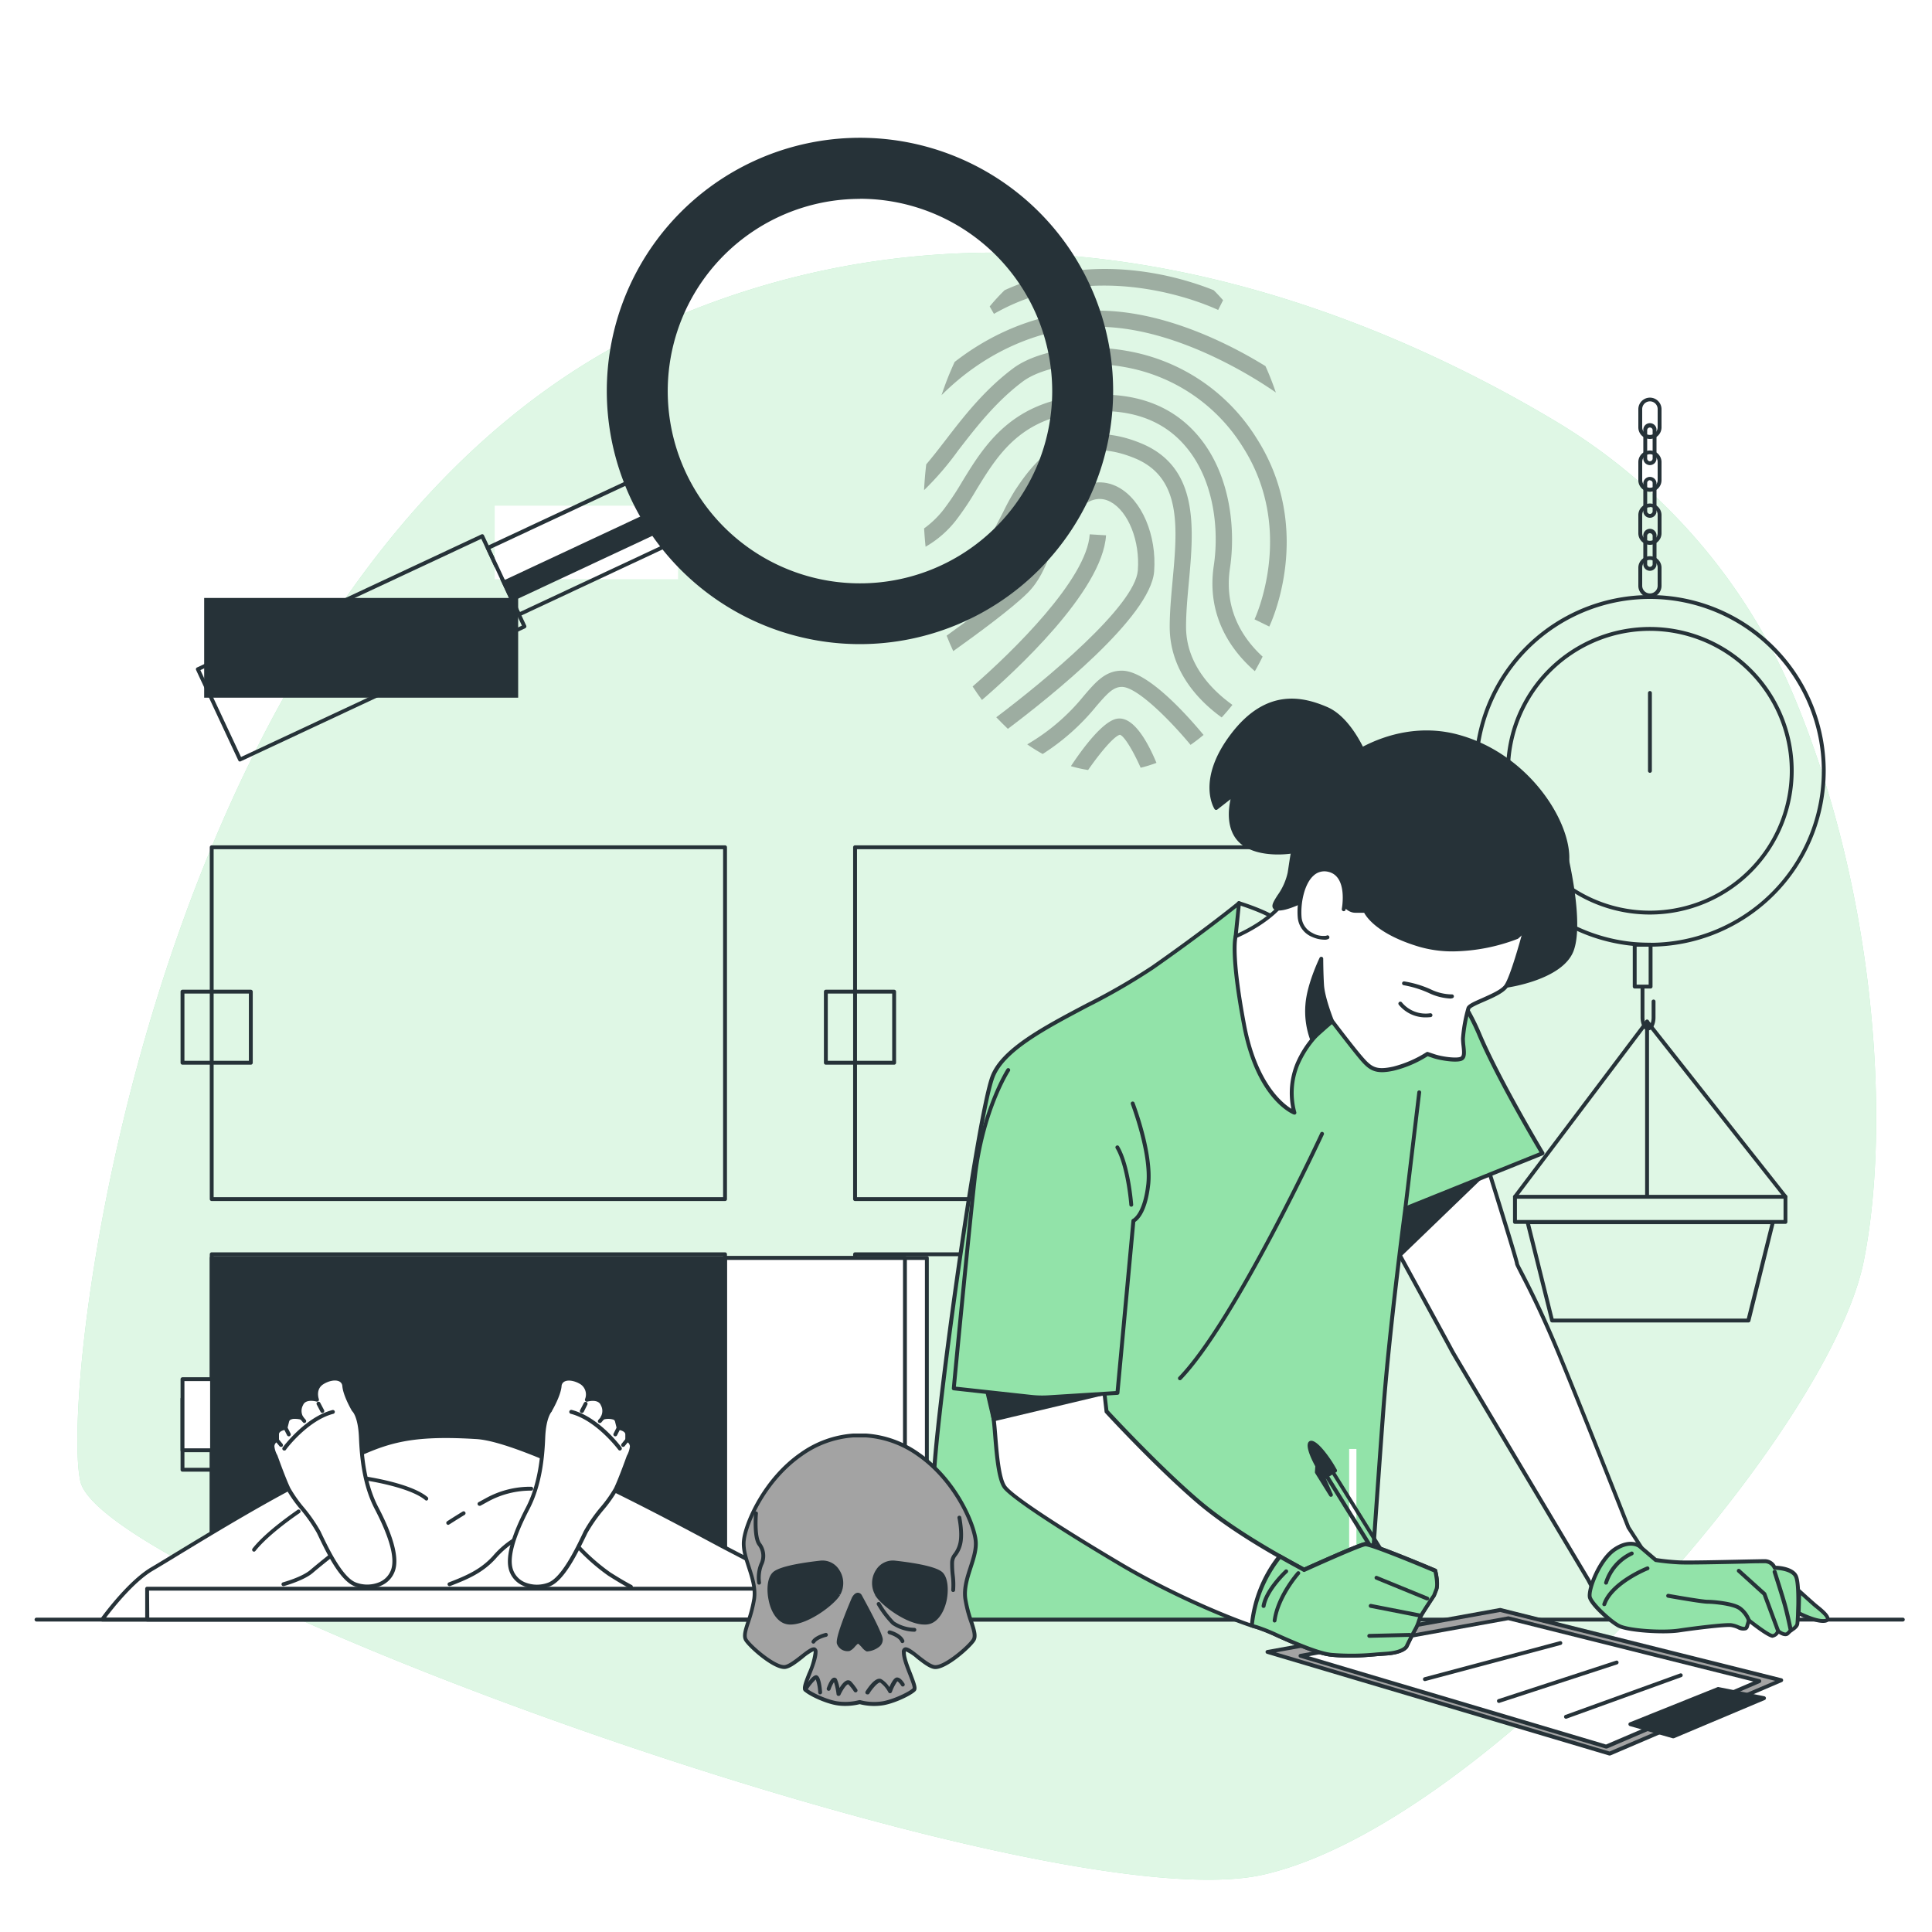 <svg class="animated" id="freepik_stories-forensic-medicine" xmlns="http://www.w3.org/2000/svg" viewBox="0 0 500 500" version="1.1" xmlns:xlink="http://www.w3.org/1999/xlink" xmlns:svgjs="http://svgjs.com/svgjs"><style>svg#freepik_stories-forensic-medicine:not(.animated) .animable {opacity: 0;}svg#freepik_stories-forensic-medicine.animated #freepik--magnifying-glass--inject-12 {animation: 3s Infinite  linear shake;animation-delay: 0s;}svg#freepik_stories-forensic-medicine.animated #freepik--character-2--inject-12 {animation: 6s Infinite  linear heartbeat;animation-delay: 0s;}svg#freepik_stories-forensic-medicine.animated #freepik--Skull--inject-12 {animation: 1.5s Infinite  linear floating;animation-delay: 0s;}            @keyframes shake {                10%, 90% {                    transform: translate3d(-1px, 0, 0);                  }                  20%, 80% {                    transform: translate3d(2px, 0, 0);                  }                  30%, 50%, 70% {                    transform: translate3d(-4px, 0, 0);                  }                  40%, 60% {                    transform: translate3d(4px, 0, 0);                  }            }                    @keyframes heartbeat {                0% {                    transform: scale(1);                }                10% {                    transform: scale(1.1);                }                30% {                    transform: scale(1);                }                40% {                    transform: scale(1);                }                50% {                    transform: scale(1.1);                }                60% {                    transform: scale(1);                }                100% {                    transform: scale(1);                }            }                    @keyframes floating {                0% {                    opacity: 1;                    transform: translateY(0px);                }                50% {                    transform: translateY(-10px);                }                100% {                    opacity: 1;                    transform: translateY(0px);                }            }        </style><g id="freepik--background-simple--inject-12" class="animable" style="transform-origin: 252.793px 275.925px;"><path d="M463.94,179.43A150.65,150.65,0,0,0,402,108.67C355.59,81,267.53,43.32,175.5,81.74,41,137.88,14.92,356.56,20.79,383.33S269.5,498.21,326.94,485.16,473.16,371.58,482.3,326.53C489.19,292.56,486.06,231.86,463.94,179.43Z" style="fill: rgb(146, 227, 169); transform-origin: 252.793px 275.925px;" id="el99zick0ds4" class="animable"></path><g id="elxqj65xzsd4h"><path d="M463.94,179.43A150.65,150.65,0,0,0,402,108.67C355.59,81,267.53,43.32,175.5,81.74,41,137.88,14.92,356.56,20.79,383.33S269.5,498.21,326.94,485.16,473.16,371.58,482.3,326.53C489.19,292.56,486.06,231.86,463.94,179.43Z" style="fill: rgb(255, 255, 255); opacity: 0.7; transform-origin: 252.793px 275.925px;" class="animable"></path></g></g><g id="freepik--Scale--inject-12" class="animable" style="transform-origin: 426.99px 222.581px;"><path d="M427,245a45.5,45.5,0,1,1,45.49-45.5A45.55,45.55,0,0,1,427,245Zm0-90a44.5,44.5,0,1,0,44.49,44.5A44.55,44.55,0,0,0,427,155Z" style="fill: rgb(38, 50, 56); transform-origin: 426.99px 199.5px;" id="elppj83jxhjl" class="animable"></path><path d="M427,236.68a37.21,37.21,0,1,1,37.2-37.21A37.25,37.25,0,0,1,427,236.68Zm0-73.42a36.21,36.21,0,1,0,36.2,36.21A36.25,36.25,0,0,0,427,163.26Z" style="fill: rgb(38, 50, 56); transform-origin: 426.99px 199.47px;" id="elmtlr5pqzdst" class="animable"></path><path d="M462.07,316.74h-70a.5.5,0,0,1-.5-.5v-6.51a.5.5,0,0,1,.5-.5h70a.5.5,0,0,1,.5.5v6.51A.51.51,0,0,1,462.07,316.74Zm-69.49-1h69v-5.51h-69Z" style="fill: rgb(38, 50, 56); transform-origin: 427.07px 312.985px;" id="ell75f7xxpzw" class="animable"></path><path d="M452.46,342.25H401.68a.49.49,0,0,1-.48-.38l-6.35-25.44a.51.51,0,0,1,.09-.43.51.51,0,0,1,.4-.19h63.47a.51.51,0,0,1,.4.19.51.51,0,0,1,.09.43L453,341.87A.51.51,0,0,1,452.46,342.25Zm-50.39-1h50l6.1-24.44H396Z" style="fill: rgb(38, 50, 56); transform-origin: 427.075px 329.031px;" id="elrkyj0w0nr7f" class="animable"></path><path d="M392.08,310.23a.54.54,0,0,1-.3-.1.5.5,0,0,1-.1-.7l34.18-45.33a.49.49,0,0,1,.4-.2.44.44,0,0,1,.4.19l35.8,45.33a.5.5,0,0,1-.78.62l-35.41-44.82L392.48,310A.51.51,0,0,1,392.08,310.23Z" style="fill: rgb(38, 50, 56); transform-origin: 427.062px 287.064px;" id="ellgfyuz94p0n" class="animable"></path><path d="M426.26,309.82a.5.5,0,0,1-.5-.5V264.4a.5.5,0,0,1,.5-.5.5.5,0,0,1,.5.5v44.92A.5.5,0,0,1,426.26,309.82Z" style="fill: rgb(38, 50, 56); transform-origin: 426.26px 286.86px;" id="eldpjtoo6gkv" class="animable"></path><path d="M427.17,255.83h-4.11a.5.5,0,0,1-.5-.5V244.47a.5.5,0,0,1,.5-.5h4.11a.5.5,0,0,1,.5.5v10.86A.5.5,0,0,1,427.17,255.83Zm-3.61-1h3.11V245h-3.11Z" style="fill: rgb(38, 50, 56); transform-origin: 425.115px 249.9px;" id="el1v84gg13qcv" class="animable"></path><path d="M426.51,266.67c-1.1,0-1.93-1.46-1.93-3.38v-7.68a.5.5,0,0,1,1,0v7.68c0,1.43.56,2.38.93,2.38s.93-.95.93-2.38v-4.11a.5.5,0,0,1,1,0v4.11C428.44,265.21,427.61,266.67,426.51,266.67Z" style="fill: rgb(38, 50, 56); transform-origin: 426.51px 260.89px;" id="el4sb6byhb35f" class="animable"></path><path d="M427,200a.5.5,0,0,1-.5-.5V179.34a.5.5,0,0,1,.5-.5.5.5,0,0,1,.5.5v20.13A.5.5,0,0,1,427,200Z" style="fill: rgb(38, 50, 56); transform-origin: 427px 189.42px;" id="elvpsyyx3aro" class="animable"></path><path d="M427,154.62a3,3,0,0,1-3-3v-4.68a3,3,0,0,1,6,0v4.68A3,3,0,0,1,427,154.62Zm0-9.72a2,2,0,0,0-2,2v4.68a2,2,0,0,0,4,0v-4.68A2,2,0,0,0,427,144.9Z" style="fill: rgb(38, 50, 56); transform-origin: 427px 149.28px;" id="el5fds6bn9c9i" class="animable"></path><path d="M427,141a3,3,0,0,1-3-3v-4.69a3,3,0,0,1,6,0v4.69A3,3,0,0,1,427,141Zm0-9.73a2,2,0,0,0-2,2v4.69a2,2,0,0,0,4,0v-4.69A2,2,0,0,0,427,131.22Z" style="fill: rgb(38, 50, 56); transform-origin: 427px 135.655px;" id="ele5zpzxih42u" class="animable"></path><path d="M427,147.72a1.71,1.71,0,0,1-1.71-1.7V138.7a1.71,1.71,0,1,1,3.41,0V146A1.7,1.7,0,0,1,427,147.72Zm0-9.73a.71.71,0,0,0-.71.71V146a.71.71,0,0,0,.71.7.7.7,0,0,0,.7-.7V138.7A.7.7,0,0,0,427,138Z" style="fill: rgb(38, 50, 56); transform-origin: 426.995px 142.29px;" id="eld1bkuenx7v" class="animable"></path><path d="M427,127.27a3,3,0,0,1-3-3v-4.68a3,3,0,0,1,6,0v4.68A3,3,0,0,1,427,127.27Zm0-9.72a2,2,0,0,0-2,2v4.68a2,2,0,0,0,4,0v-4.68A2,2,0,0,0,427,117.55Z" style="fill: rgb(38, 50, 56); transform-origin: 427px 121.93px;" id="elx25hfzythxe" class="animable"></path><path d="M427,134a1.71,1.71,0,0,1-1.71-1.7V125a1.71,1.71,0,0,1,3.41,0v7.32A1.7,1.7,0,0,1,427,134Zm0-9.72a.7.7,0,0,0-.71.7v7.32a.7.7,0,0,0,.71.7.7.7,0,0,0,.7-.7V125A.7.7,0,0,0,427,124.32Z" style="fill: rgb(38, 50, 56); transform-origin: 426.995px 128.71px;" id="el4mipq3kod4a" class="animable"></path><path d="M427,113.6a3,3,0,0,1-3-3v-4.69a3,3,0,0,1,6,0v4.69A3,3,0,0,1,427,113.6Zm0-9.73a2,2,0,0,0-2,2v4.69a2,2,0,0,0,4,0v-4.69A2,2,0,0,0,427,103.87Z" style="fill: rgb(38, 50, 56); transform-origin: 427px 108.255px;" id="elf0kxibvg0v8" class="animable"></path><path d="M427,120.37a1.71,1.71,0,0,1-1.71-1.7v-7.32a1.71,1.71,0,1,1,3.41,0v7.32A1.7,1.7,0,0,1,427,120.37Zm0-9.73a.71.71,0,0,0-.71.71v7.32a.71.71,0,0,0,.71.7.7.7,0,0,0,.7-.7v-7.32A.7.7,0,0,0,427,110.64Z" style="fill: rgb(38, 50, 56); transform-origin: 426.995px 114.94px;" id="eld7z3yn6mzop" class="animable"></path></g><g id="freepik--Fingerprint--inject-12" class="animable" style="transform-origin: 286.072px 134.441px;"><g id="ela16cmr8y1y6"><g style="opacity: 0.3; transform-origin: 286.072px 134.441px;" class="animable"><path d="M257.23,81.23l-1.1-1.92A52.25,52.25,0,0,1,260,75.1c23.11-10.55,46-3.25,54.09,0,.84.81,1.64,1.7,2.44,2.59l-1.27,2.53C315,80.11,284.86,65.44,257.23,81.23Z" id="elfom97lvf1xo" class="animable" style="transform-origin: 286.33px 75.416px;"></path><path d="M243.67,102.27a80.94,80.94,0,0,1,3.39-8.6c10.81-8.42,23.8-13.28,37.07-13.28,17.59,0,34.83,9.09,43.37,14.36,1,2.19,1.88,4.48,2.69,6.83-2.85-2-24.67-17-46.06-17C269.26,84.62,254.74,91.19,243.67,102.27Z" id="eldnczak92qgg" class="animable" style="transform-origin: 286.93px 91.33px;"></path><path d="M324.67,160.28c.11-.23,10.73-23-3-44.55A45.2,45.2,0,0,0,291.05,95c-11.82-2.15-21.94.43-26.36,3.74-7.05,5.29-12.2,12-16.75,17.89a77,77,0,0,1-8.79,10.22c.11-2.26.3-4.48.56-6.68,1.56-1.82,3.16-3.88,4.88-6.11,4.71-6.13,10.06-13.07,17.57-18.7,5.29-4,16.51-6.9,29.64-4.52a49.36,49.36,0,0,1,33.46,22.67c14.95,23.5,3.71,47.63,3.23,48.64Z" id="elsxlca0o6wd" class="animable" style="transform-origin: 286.072px 126.065px;"></path><path d="M244.17,131.92a71.06,71.06,0,0,0,4.82-7.24c6.14-10.05,13.78-22.55,36.18-22.55,10.44,0,18.76,3.52,24.74,10.47,8.52,9.89,9.93,24.26,8.41,34.41-1.66,11,3.62,18.51,8.44,22.92-.63,1.3-1.3,2.54-2,3.77-5.77-5-12.63-14-10.63-27.32,1.38-9.22.16-22.22-7.43-31-5.14-6-12.39-9-21.54-9-20,0-26.4,10.43-32.57,20.53a74.6,74.6,0,0,1-5.12,7.67,26.93,26.93,0,0,1-7.93,6.91c-.16-1.57-.29-3.14-.38-4.74A24.83,24.83,0,0,0,244.17,131.92Z" id="elhowg520mt5a" class="animable" style="transform-origin: 282.96px 137.915px;"></path><path d="M259.76,132.24a57.05,57.05,0,0,1,2.94-5.35c4-6,13.4-20.08,32.59-12.17,15.11,6.22,13.66,22.06,12.38,36-.37,4-.72,7.87-.72,11.47,0,10,7.14,16.75,12,20.23-.9,1.13-1.82,2.22-2.78,3.25-5.57-4-13.45-11.77-13.45-23.48,0-3.8.38-7.89.74-11.86,1.26-13.73,2.44-26.7-9.78-31.74-16-6.59-23.17,4.18-27.46,10.61a53.1,53.1,0,0,0-2.69,4.93c-3.47,6.82-9,17.62-20.45,24.85-.44-1.41-.82-2.86-1.19-4.32C251.59,148.13,256.42,138.81,259.76,132.24Z" id="eltd6jl67jnqn" class="animable" style="transform-origin: 280.42px 149.019px;"></path><path d="M263,150.38c2.38-2.39,3.57-5.3,4.95-8.68,1.87-4.6,4-9.81,9.74-14.27,3.74-2.91,7.9-3.39,11.71-1.34,6.1,3.28,10,12.45,9.29,21.8-.9,11.76-26.93,32.51-37.86,40.74-1-.95-2-2-3-3,12.7-9.56,35.93-28.82,36.64-38,.59-7.64-2.46-15.27-7.08-17.76-2.32-1.24-4.71-.92-7.12.95-4.84,3.77-6.66,8.23-8.42,12.54-1.42,3.48-2.89,7.08-5.88,10.06-3.94,3.95-12.93,10.57-19.27,15.09-.6-1.3-1.18-2.62-1.71-4C251.15,160.05,259.41,153.94,263,150.38Z" id="el1u4bz3nzamk" class="animable" style="transform-origin: 271.882px 156.734px;"></path><path d="M286.24,138.54c-.91,14.54-23.95,35.59-32.11,42.61-.83-1.13-1.64-2.29-2.42-3.49,10.39-9,29.59-27.81,30.31-39.38Z" id="elvbijx9cwze" class="animable" style="transform-origin: 268.975px 159.715px;"></path><path d="M280.52,180.05c3.11-3.62,5.58-6.48,9.82-6.48,6.48,0,16.4,10.93,21.14,16.63-1.1.92-2.22,1.77-3.36,2.57-5.84-7-14-15-17.78-15-2.21,0-3.71,1.62-6.62,5a58.22,58.22,0,0,1-13.87,12.36,42.85,42.85,0,0,1-4-2.49A53.39,53.39,0,0,0,280.52,180.05Z" id="elae7uix9lo97" class="animable" style="transform-origin: 288.665px 184.35px;"></path><path d="M277.15,198.28c3-4.55,8.06-11.33,11.65-12.22,4.3-1.06,8.08,5.59,10.49,11.37a35.07,35.07,0,0,1-4.09,1.26c-2-4.53-4.33-8.31-5.38-8.53-1.5.37-5,4.47-8.22,9.12A34,34,0,0,1,277.15,198.28Z" id="el5q2f5wwv73f" class="animable" style="transform-origin: 288.22px 192.614px;"></path></g></g></g><g id="freepik--magnifying-glass--inject-12" class="animable" style="transform-origin: 169.391px 116.369px;"><g id="elsuribq6d9ir"><rect x="52.84" y="154.75" width="81.26" height="25.81" style="fill: rgb(38, 50, 56); transform-origin: 93.47px 167.655px; transform: rotate(-25.08deg);" class="animable"></rect></g><path d="M62.14,197.07a.47.47,0,0,1-.17,0,.53.53,0,0,1-.29-.26L50.75,173.4a.49.49,0,0,1,.24-.66l73.6-34.44a.49.49,0,0,1,.66.24l10.94,23.38a.5.5,0,0,1,0,.38.55.55,0,0,1-.26.28L62.35,197A.54.54,0,0,1,62.14,197.07ZM51.86,173.43l10.52,22.48,72.69-34-10.51-22.47Z" style="fill: rgb(38, 50, 56); transform-origin: 93.464px 167.664px;" id="elkbckixoxtfm" class="animable"></path><g id="el5jvvvgui3qs"><rect x="128.03" y="130.87" width="47.45" height="19.02" style="fill: rgb(255, 255, 255); transform-origin: 151.755px 140.38px; transform: rotate(-25.08deg);" class="animable"></rect></g><path d="M134.3,159.55a.47.47,0,0,1-.17,0,.45.45,0,0,1-.28-.26L125.79,142a.5.5,0,0,1,.24-.67l43-20.11a.5.5,0,0,1,.38,0,.48.48,0,0,1,.29.25l8.06,17.23a.49.49,0,0,1-.24.66l-43,20.12A.52.52,0,0,1,134.3,159.55Zm-7.4-17.48,7.64,16.32,42.07-19.69L169,122.38Z" style="fill: rgb(38, 50, 56); transform-origin: 151.775px 140.37px;" id="elbodh91rstkv" class="animable"></path><polygon points="132.69 155.03 175.66 134.91 173.51 130.57 130.53 150.69 132.69 155.03" style="fill: rgb(38, 50, 56); transform-origin: 153.095px 142.8px;" id="el7260z8be66v" class="animable"></polygon><path d="M132.69,155.53a.51.51,0,0,1-.45-.28l-2.15-4.34a.5.5,0,0,1,.23-.68l43-20.11a.51.51,0,0,1,.66.23l2.15,4.34a.5.5,0,0,1-.23.68l-43,20.11A.54.54,0,0,1,132.69,155.53Zm-1.48-4.61,1.71,3.45L175,134.68l-1.71-3.45Z" style="fill: rgb(38, 50, 56); transform-origin: 153.11px 142.803px;" id="elv94wzrb909f" class="animable"></path><path d="M222.57,36.17a65,65,0,1,1-65,65A65,65,0,0,1,222.57,36.17Zm0,115.26a50.25,50.25,0,1,0-50.25-50.25A50.24,50.24,0,0,0,222.57,151.43Z" style="fill: rgb(38, 50, 56); transform-origin: 222.57px 101.17px;" id="el6x0acrudmmv" class="animable"></path><path d="M222.57,166.7a65.52,65.52,0,1,1,65.51-65.52A65.59,65.59,0,0,1,222.57,166.7Zm0-130a64.52,64.52,0,1,0,64.51,64.51A64.59,64.59,0,0,0,222.57,36.67Zm0,115.26a50.75,50.75,0,1,1,50.74-50.75A50.81,50.81,0,0,1,222.57,151.93Zm0-100.49a49.75,49.75,0,1,0,49.74,49.74A49.81,49.81,0,0,0,222.57,51.44Z" style="fill: rgb(38, 50, 56); transform-origin: 222.56px 101.18px;" id="eluoxecgadlz" class="animable"></path></g><g id="freepik--Drawers--inject-12" class="animable" style="transform-origin: 200.68px 317.47px;"><path d="M187.64,310.83H54.79a.5.5,0,0,1-.5-.5V219.27a.5.5,0,0,1,.5-.5H187.64a.5.5,0,0,1,.5.5v91.06A.5.5,0,0,1,187.64,310.83Zm-132.35-1H187.14V219.77H55.29Z" style="fill: rgb(38, 50, 56); transform-origin: 121.215px 264.8px;" id="ela35ike1mzp" class="animable"></path><path d="M64.91,275.54H47.23a.5.5,0,0,1-.5-.5v-18.4a.5.5,0,0,1,.5-.5H64.91a.51.51,0,0,1,.5.5V275A.5.5,0,0,1,64.91,275.54Zm-17.18-1H64.41v-17.4H47.73Z" style="fill: rgb(38, 50, 56); transform-origin: 56.071px 265.84px;" id="elt35r4m52d3j" class="animable"></path><path d="M187.64,416.17H54.79a.51.51,0,0,1-.5-.5V324.6a.51.51,0,0,1,.5-.5H187.64a.51.51,0,0,1,.5.5v91.07A.51.51,0,0,1,187.64,416.17Zm-132.35-1H187.14V325.1H55.29Z" style="fill: rgb(38, 50, 56); transform-origin: 121.215px 370.135px;" id="elhsrclz2wst6" class="animable"></path><path d="M64.91,380.87H47.23a.5.5,0,0,1-.5-.5V362a.5.5,0,0,1,.5-.5H64.91a.51.51,0,0,1,.5.5v18.4A.5.5,0,0,1,64.91,380.87Zm-17.18-1H64.41v-17.4H47.73Z" style="fill: rgb(38, 50, 56); transform-origin: 56.07px 371.185px;" id="elb9fgsx27ghc" class="animable"></path><path d="M354.13,310.83H221.29a.5.5,0,0,1-.5-.5V219.27a.5.5,0,0,1,.5-.5H354.13a.5.5,0,0,1,.5.5v91.06A.5.5,0,0,1,354.13,310.83Zm-132.34-1H353.63V219.77H221.79Z" style="fill: rgb(38, 50, 56); transform-origin: 287.71px 264.8px;" id="el71ouuk6icrj" class="animable"></path><path d="M231.4,275.54H213.73a.5.5,0,0,1-.5-.5v-18.4a.5.5,0,0,1,.5-.5H231.4a.5.5,0,0,1,.5.5V275A.5.5,0,0,1,231.4,275.54Zm-17.17-1H230.9v-17.4H214.23Z" style="fill: rgb(38, 50, 56); transform-origin: 222.566px 265.84px;" id="el6eq69cymd6v" class="animable"></path><path d="M354.13,416.17H221.29a.51.51,0,0,1-.5-.5V324.6a.51.51,0,0,1,.5-.5H354.13a.5.5,0,0,1,.5.5v91.07A.5.5,0,0,1,354.13,416.17Zm-132.34-1H353.63V325.1H221.79Z" style="fill: rgb(38, 50, 56); transform-origin: 287.71px 370.135px;" id="elzxfjwro4k3" class="animable"></path><path d="M231.4,380.87H213.73a.5.5,0,0,1-.5-.5V362a.5.5,0,0,1,.5-.5H231.4a.5.5,0,0,1,.5.5v18.4A.5.5,0,0,1,231.4,380.87Zm-17.17-1H230.9v-17.4H214.23Z" style="fill: rgb(38, 50, 56); transform-origin: 222.565px 371.185px;" id="elr2ugkopjxs" class="animable"></path></g><g id="freepik--character-2--inject-12" class="animable" style="transform-origin: 133.16px 372.355px;"><g id="elpc9yt5zld9"><rect x="187.64" y="325.56" width="52.24" height="91.06" style="fill: rgb(255, 255, 255); transform-origin: 213.76px 371.09px; transform: rotate(180deg);" class="animable"></rect></g><path d="M239.87,417.12H187.64a.5.5,0,0,1-.5-.5V325.56a.5.5,0,0,1,.5-.5h52.23a.5.5,0,0,1,.5.5v91.06A.5.5,0,0,1,239.87,417.12Zm-51.73-1h51.23V326.06H188.14Z" style="fill: rgb(38, 50, 56); transform-origin: 213.755px 371.09px;" id="el8cfp7v34167" class="animable"></path><g id="elyaggqlimknp"><rect x="187.64" y="325.56" width="46.57" height="91.06" style="fill: rgb(255, 255, 255); transform-origin: 210.925px 371.09px; transform: rotate(180deg);" class="animable"></rect></g><path d="M234.2,417.12H187.64a.5.5,0,0,1-.5-.5V325.56a.5.5,0,0,1,.5-.5H234.2a.5.5,0,0,1,.5.5v91.06A.5.5,0,0,1,234.2,417.12Zm-46.06-1H233.7V326.06H188.14Z" style="fill: rgb(38, 50, 56); transform-origin: 210.92px 371.09px;" id="elc14z1woyk4v" class="animable"></path><rect x="54.79" y="325.56" width="132.84" height="91.06" style="fill: rgb(38, 50, 56); transform-origin: 121.21px 371.09px;" id="ela95czckfbkb" class="animable"></rect><path d="M187.64,417.12H54.79a.5.5,0,0,1-.5-.5V325.56a.5.5,0,0,1,.5-.5H187.64a.5.5,0,0,1,.5.5v91.06A.5.5,0,0,1,187.64,417.12Zm-132.35-1H187.14V326.06H55.29Z" style="fill: rgb(38, 50, 56); transform-origin: 121.215px 371.09px;" id="ellabxh5bzp2" class="animable"></path><rect x="47.23" y="356.93" width="7.65" height="18.4" style="fill: rgb(255, 255, 255); transform-origin: 51.055px 366.13px;" id="elzj5s7nvwhdp" class="animable"></rect><path d="M54.88,375.83H47.23a.5.5,0,0,1-.5-.5v-18.4a.5.5,0,0,1,.5-.5h7.65a.5.5,0,0,1,.5.5v18.4A.5.5,0,0,1,54.88,375.83Zm-7.15-1h6.65v-17.4H47.73Z" style="fill: rgb(38, 50, 56); transform-origin: 51.055px 366.13px;" id="el4nzyfdhywh" class="animable"></path><path d="M210.36,419.15c-.88-1.5-2.77-4.67-4.3-7.15-2.07-3.37-8.53-6.21-20.67-12.67s-49.36-26.63-62-27.4c-21.17-1.3-25.32,2.07-40.57,9.3-15,7.14-37.22,21.2-43.42,24.82-5.53,3.23-11.66,11.36-12.93,13.1Z" style="fill: rgb(255, 255, 255); transform-origin: 118.415px 395.403px;" id="elof5pku2gjhe" class="animable"></path><path d="M210.36,419.65H26.44a.51.51,0,0,1-.4-.8c1.19-1.63,7.44-9.94,13.08-13.23,1.35-.79,3.45-2.07,6.07-3.67,9.58-5.82,25.6-15.57,37.38-21.17,1.6-.75,3.07-1.47,4.46-2.14,11.86-5.75,17.27-8.38,36.36-7.21,12.14.74,45.84,18.72,60.23,26.39l2,1.07q3.42,1.82,6.26,3.28c8.29,4.33,12.86,6.72,14.61,9.56,1.48,2.42,3.33,5.52,4.3,7.16a.52.52,0,0,1,0,.5A.51.51,0,0,1,210.36,419.65Zm-182.92-1h182c-1-1.73-2.57-4.32-3.84-6.39-1.61-2.61-6.09-4.95-14.23-9.2-1.89-1-4-2.07-6.26-3.29l-2-1.07c-13.1-7-47.9-25.54-59.82-26.27-18.83-1.15-24.17,1.44-35.87,7.11-1.38.67-2.86,1.39-4.46,2.15-11.74,5.57-27.73,15.3-37.29,21.12-2.62,1.6-4.74,2.88-6.09,3.67C34.79,409.3,29.42,416,27.44,418.65Z" style="fill: rgb(38, 50, 56); transform-origin: 118.402px 395.404px;" id="el0i7rjdiowifj" class="animable"></path><path d="M116,394.63a.51.51,0,0,1-.42-.23.5.5,0,0,1,.14-.69s1.52-1,4-2.51a.5.5,0,0,1,.69.16.51.51,0,0,1-.17.69c-2.47,1.5-3.95,2.48-4,2.49A.51.51,0,0,1,116,394.63Z" style="fill: rgb(38, 50, 56); transform-origin: 117.989px 392.877px;" id="elwc2f0bvq7gi" class="animable"></path><path d="M124.09,389.7a.5.5,0,0,1-.25-.93l1.83-1a23.73,23.73,0,0,1,11.84-3,.5.5,0,0,1,.47.53.48.48,0,0,1-.52.47,23.12,23.12,0,0,0-11.3,2.91l-1.82,1A.54.54,0,0,1,124.09,389.7Z" style="fill: rgb(38, 50, 56); transform-origin: 130.788px 387.237px;" id="elhzy0n0sdpoe" class="animable"></path><path d="M110.38,388.35a.47.47,0,0,1-.32-.12c-4.14-3.5-15.83-5.16-16-5.18a.5.5,0,0,1,.14-1c.49.07,12.09,1.72,16.45,5.4a.51.51,0,0,1,.06.71A.49.49,0,0,1,110.38,388.35Z" style="fill: rgb(38, 50, 56); transform-origin: 102.227px 385.198px;" id="elxnnbe3dwwz" class="animable"></path><path d="M65.75,401.57a.51.51,0,0,1-.31-.11.5.5,0,0,1-.08-.7C69,396.12,76.72,391,77,390.74a.5.5,0,1,1,.56.83c-.08.05-7.91,5.3-11.46,9.81A.49.49,0,0,1,65.75,401.57Z" style="fill: rgb(38, 50, 56); transform-origin: 71.517px 396.112px;" id="elxb2k7osg43r" class="animable"></path><path d="M116.33,410.49a.51.51,0,0,1-.47-.32.5.5,0,0,1,.29-.64c4.52-1.74,8.22-3.34,11.38-6.81a23.24,23.24,0,0,1,6.09-5.07.5.5,0,1,1,.45.89,23.14,23.14,0,0,0-5.8,4.85c-3.3,3.63-7.12,5.29-11.76,7.07A.57.57,0,0,1,116.33,410.49Z" style="fill: rgb(38, 50, 56); transform-origin: 125.103px 404.034px;" id="elpd3dfsfdvad" class="animable"></path><path d="M163.27,411.16a.49.49,0,0,1-.23-.06c-.08,0-2-1-5.66-3.33a51.45,51.45,0,0,1-8-7,.5.5,0,0,1,0-.71.5.5,0,0,1,.71,0,51.64,51.64,0,0,0,7.84,6.86c3.56,2.27,5.55,3.27,5.57,3.28a.5.5,0,0,1,.23.67A.52.52,0,0,1,163.27,411.16Z" style="fill: rgb(38, 50, 56); transform-origin: 156.507px 405.536px;" id="elrysgkt6izl" class="animable"></path><path d="M73.35,410.49a.49.49,0,0,1-.48-.37.5.5,0,0,1,.36-.61s4.87-1.32,7.07-3.2S85.58,402,85.61,402a.5.5,0,1,1,.61.79s-3,2.33-5.27,4.28-7.26,3.35-7.47,3.41Z" style="fill: rgb(38, 50, 56); transform-origin: 79.647px 406.183px;" id="el4topjmvt5yk" class="animable"></path><path d="M91.52,364.91s-2.21-3.74-2.43-6.16-3.3-2.42-5.72-.88-1.32,4.4-1.32,4.4-3.21-1-4.09,1.23a3.51,3.51,0,0,0,.12,3.45s-3.3-.94-3.74.83l-.44,1.76s-2.24.26-2.24,1.68v1.43a1.92,1.92,0,0,0-1.19,1.66,6.3,6.3,0,0,0,.84,2.61s2,5.7,3.32,8.43,6.18,7.72,7.84,11.17,5.58,12.11,9.5,13.54,8.43.12,9.74-3.68-1.31-10.34-4.28-16-3.8-12.47-4-18.29S91.52,364.91,91.52,364.91Z" style="fill: rgb(255, 255, 255); transform-origin: 86.263px 383.715px;" id="ela5exveqbf3" class="animable"></path><path d="M95.13,411.12a9.75,9.75,0,0,1-3.33-.59c-3.86-1.41-7.48-9-9.43-13.06l-.35-.73a38.8,38.8,0,0,0-4.25-6.09,33.2,33.2,0,0,1-3.59-5.08c-1.3-2.72-3.26-8.25-3.34-8.48h0a6.48,6.48,0,0,1-.87-2.78,2.31,2.31,0,0,1,1.19-2v-1.12c0-1.31,1.34-1.93,2.33-2.12l.36-1.44a1.7,1.7,0,0,1,.84-1.1,4.21,4.21,0,0,1,2.54-.3,4.51,4.51,0,0,1,.26-2.94c.68-1.69,2.52-1.9,3.87-1.71a4,4,0,0,1,1.74-4.16c1.77-1.13,3.83-1.46,5.12-.82a2.4,2.4,0,0,1,1.37,2.07c.19,2.12,2,5.4,2.32,5.9s1.77,2.07,2,7.43c.19,4.86.82,12,4,18.08,4,7.64,5.42,13.17,4.3,16.43a6.43,6.43,0,0,1-3.43,3.79A8.33,8.33,0,0,1,95.13,411.12ZM76.29,367.2a2.32,2.32,0,0,0-1.1.22.77.77,0,0,0-.37.48l-.44,1.76A.51.51,0,0,1,74,370s-1.8.24-1.8,1.18v1.43a.5.5,0,0,1-.31.46,1.41,1.41,0,0,0-.88,1.2,5.84,5.84,0,0,0,.77,2.36c.06.14,2.06,5.79,3.34,8.47A34,34,0,0,0,78.55,390a39.85,39.85,0,0,1,4.37,6.27l.35.74c1.76,3.66,5.4,11.28,8.87,12.55a8.22,8.22,0,0,0,6.18-.16,5.5,5.5,0,0,0,2.92-3.22c1-3-.4-8.25-4.25-15.64-3.25-6.23-3.89-13.54-4.09-18.5-.22-5.41-1.69-6.76-1.7-6.77a.63.63,0,0,1-.11-.13c-.1-.16-2.27-3.87-2.49-6.38a1.44,1.44,0,0,0-.82-1.26c-1-.48-2.68-.17-4.14.76-2,1.3-1.16,3.7-1.13,3.8a.5.5,0,0,1-.1.52.51.51,0,0,1-.51.14s-2.78-.81-3.48.94a3.05,3.05,0,0,0,0,2.95.5.5,0,0,1-.53.79A6.68,6.68,0,0,0,76.29,367.2Z" style="fill: rgb(38, 50, 56); transform-origin: 86.275px 383.699px;" id="elilta9rtkrg" class="animable"></path><path d="M83.42,365.66a.51.51,0,0,1-.45-.27l-1-1.9a.5.5,0,0,1,.23-.67.49.49,0,0,1,.67.22l1,1.9a.5.5,0,0,1-.23.67A.42.42,0,0,1,83.42,365.66Z" style="fill: rgb(38, 50, 56); transform-origin: 82.92px 364.212px;" id="el6hswbzfab9q" class="animable"></path><path d="M73.56,375.4a.52.52,0,0,1-.29-.09.5.5,0,0,1-.11-.7c.24-.32,5.89-7.89,12.87-9.69a.5.5,0,0,1,.61.36.52.52,0,0,1-.36.61C79.64,367.6,74,375.12,74,375.2A.48.48,0,0,1,73.56,375.4Z" style="fill: rgb(38, 50, 56); transform-origin: 79.858px 370.153px;" id="elzu1gyed50p" class="animable"></path><path d="M72.73,374.45a.51.51,0,0,1-.39-.18L71.28,373a.49.49,0,0,1,.07-.7.5.5,0,0,1,.7.07l1.07,1.31a.5.5,0,0,1-.07.7A.5.5,0,0,1,72.73,374.45Z" style="fill: rgb(38, 50, 56); transform-origin: 72.198px 373.321px;" id="el5wz943kcddg" class="animable"></path><path d="M74.75,371.72a.51.51,0,0,1-.45-.27l-.85-1.69a.51.51,0,0,1,.22-.67.52.52,0,0,1,.68.22L75.2,371a.51.51,0,0,1-.22.67A.64.64,0,0,1,74.75,371.72Z" style="fill: rgb(38, 50, 56); transform-origin: 74.325px 370.38px;" id="eljr5560i0bx" class="animable"></path><path d="M78.79,368.28a.49.49,0,0,1-.38-.18l-.71-.83a.49.49,0,0,1,0-.7.51.51,0,0,1,.71.05l.71.83a.51.51,0,0,1-.06.71A.49.49,0,0,1,78.79,368.28Z" style="fill: rgb(38, 50, 56); transform-origin: 78.395px 367.365px;" id="elc6x7ruysaes" class="animable"></path><path d="M142.48,364.91s2.2-3.74,2.42-6.16,3.3-2.42,5.73-.88,1.32,4.4,1.32,4.4,3.21-1,4.09,1.23a3.51,3.51,0,0,1-.12,3.45s3.29-.94,3.73.83l.45,1.76s2.23.26,2.23,1.68v1.43a1.92,1.92,0,0,1,1.19,1.66,6.35,6.35,0,0,1-.83,2.61s-2,5.7-3.33,8.43-6.17,7.72-7.84,11.17-5.58,12.11-9.5,13.54-8.43.12-9.74-3.68,1.31-10.34,4.28-16,3.8-12.47,4-18.29S142.48,364.91,142.48,364.91Z" style="fill: rgb(255, 255, 255); transform-origin: 147.727px 383.715px;" id="elij0e9azz2ok" class="animable"></path><path d="M138.86,411.12a8.36,8.36,0,0,1-3.62-.79,6.46,6.46,0,0,1-3.43-3.79c-1.12-3.26.33-8.79,4.31-16.43,3.15-6.06,3.78-13.22,4-18.08.22-5.36,1.6-7.06,2-7.43s2.13-3.78,2.32-5.9a2.42,2.42,0,0,1,1.37-2.07c1.3-.64,3.36-.31,5.12.82a4,4,0,0,1,1.74,4.16c1.35-.19,3.2,0,3.87,1.71a4.59,4.59,0,0,1,.27,2.94,4.22,4.22,0,0,1,2.54.3,1.72,1.72,0,0,1,.83,1.1l.36,1.44c1,.19,2.33.81,2.33,2.12v1.12a2.31,2.31,0,0,1,1.19,2,6.71,6.71,0,0,1-.9,2.86c0,.15-2,5.68-3.31,8.4a33.75,33.75,0,0,1-3.58,5.08,39.62,39.62,0,0,0-4.26,6.09l-.35.73c-2,4.07-5.57,11.65-9.43,13.06A9.67,9.67,0,0,1,138.86,411.12Zm3.94-45.82s-1.48,1.4-1.7,6.77c-.2,5-.85,12.27-4.1,18.5-3.84,7.39-5.27,12.65-4.24,15.64a5.52,5.52,0,0,0,2.91,3.22,8.22,8.22,0,0,0,6.18.16c3.47-1.27,7.12-8.89,8.87-12.55l.35-.74a40.53,40.53,0,0,1,4.37-6.27,33.22,33.22,0,0,0,3.47-4.89c1.28-2.68,3.29-8.33,3.31-8.39a6.27,6.27,0,0,0,.8-2.44,1.4,1.4,0,0,0-.88-1.2.51.51,0,0,1-.31-.46v-1.43c0-.94-1.77-1.18-1.79-1.18a.51.51,0,0,1-.43-.38l-.44-1.76a.75.75,0,0,0-.36-.48,4.54,4.54,0,0,0-2.76,0,.5.5,0,0,1-.55-.21.5.5,0,0,1,0-.59,3,3,0,0,0,0-2.94c-.7-1.76-3.45-.95-3.48-.94a.49.49,0,0,1-.51-.14.5.5,0,0,1-.1-.52,3.19,3.19,0,0,0-1.12-3.8c-1.46-.93-3.17-1.24-4.15-.76a1.43,1.43,0,0,0-.81,1.26c-.23,2.51-2.4,6.22-2.49,6.38A.69.69,0,0,1,142.8,365.3Zm-.32-.39h0Z" style="fill: rgb(38, 50, 56); transform-origin: 147.752px 383.714px;" id="ele31u3xt0asi" class="animable"></path><path d="M150.57,365.66a.44.44,0,0,1-.22-.05.49.49,0,0,1-.22-.67l1-1.9a.5.5,0,0,1,.89.45l-.95,1.9A.5.5,0,0,1,150.57,365.66Z" style="fill: rgb(38, 50, 56); transform-origin: 151.066px 364.23px;" id="eld61yvumsrfd" class="animable"></path><path d="M160.43,375.4a.51.51,0,0,1-.4-.2c-.06-.08-5.68-7.6-12.31-9.31a.5.5,0,0,1,.25-1c7,1.8,12.63,9.37,12.86,9.69a.5.5,0,0,1-.1.7A.53.53,0,0,1,160.43,375.4Z" style="fill: rgb(38, 50, 56); transform-origin: 154.13px 370.137px;" id="el0k827gztz0jv" class="animable"></path><path d="M161.26,374.45a.45.45,0,0,1-.31-.11.49.49,0,0,1-.07-.7l1.06-1.31a.5.5,0,0,1,.78.63l-1.07,1.31A.5.5,0,0,1,161.26,374.45Z" style="fill: rgb(38, 50, 56); transform-origin: 161.797px 373.298px;" id="ell2434579ocm" class="animable"></path><path d="M159.24,371.72a.59.59,0,0,1-.22-.05.49.49,0,0,1-.22-.67l.85-1.69a.51.51,0,0,1,.67-.22.49.49,0,0,1,.22.67l-.85,1.69A.5.5,0,0,1,159.24,371.72Z" style="fill: rgb(38, 50, 56); transform-origin: 159.67px 370.38px;" id="el486acecnrp6" class="animable"></path><path d="M155.21,368.28a.52.52,0,0,1-.33-.12.51.51,0,0,1,0-.71l.71-.83a.5.5,0,0,1,.76.65l-.71.83A.49.49,0,0,1,155.21,368.28Z" style="fill: rgb(38, 50, 56); transform-origin: 155.603px 367.364px;" id="elmd29ssm472p" class="animable"></path><rect x="38.08" y="411.17" width="162.56" height="7.97" style="fill: rgb(255, 255, 255); transform-origin: 119.36px 415.155px;" id="elyz3v61w8a0m" class="animable"></rect><path d="M200.63,419.65H38.08a.5.5,0,0,1-.5-.5v-8a.5.5,0,0,1,.5-.5H200.63a.5.5,0,0,1,.5.5v8A.5.5,0,0,1,200.63,419.65Zm-162-1H200.13v-7H38.58Z" style="fill: rgb(38, 50, 56); transform-origin: 119.355px 415.15px;" id="elv4vd5laqaq" class="animable"></path></g><g id="freepik--Table--inject-12" class="animable" style="transform-origin: 250.95px 419.15px;"><path d="M492.44,419.65H9.45a.51.51,0,0,1-.5-.5.5.5,0,0,1,.5-.5h483a.5.5,0,0,1,.5.5A.5.5,0,0,1,492.44,419.65Z" style="fill: rgb(38, 50, 56); transform-origin: 250.95px 419.15px;" id="elh182u8vzahm" class="animable"></path></g><g id="freepik--Clipboard--inject-12" class="animable" style="transform-origin: 394.496px 435.233px;"><polygon points="388.24 416.63 328.02 427.51 416.58 453.82 460.98 434.84 388.24 416.63" style="fill: rgb(163, 163, 163); transform-origin: 394.5px 435.225px;" id="eltaqqmz16s0m" class="animable"></polygon><path d="M416.58,454.32a.34.34,0,0,1-.14,0L327.88,428a.52.52,0,0,1-.36-.51.51.51,0,0,1,.41-.46l60.22-10.88a.48.48,0,0,1,.21,0l72.74,18.2a.49.49,0,0,1,.37.45.5.5,0,0,1-.3.5l-44.39,19A.48.48,0,0,1,416.58,454.32Zm-86.4-26.69,86.37,25.66L459.41,435l-71.18-17.82Z" style="fill: rgb(38, 50, 56); transform-origin: 394.496px 435.233px;" id="elm8iylg7o51" class="animable"></path><polygon points="390.35 418.79 336.57 428.5 415.66 452.01 455.31 435.05 390.35 418.79" style="fill: rgb(255, 255, 255); transform-origin: 395.94px 435.4px;" id="elqsj69tsqsqq" class="animable"></polygon><path d="M415.66,452.51l-.14,0L336.43,429a.5.5,0,0,1-.36-.5.52.52,0,0,1,.41-.47l53.79-9.71a.5.5,0,0,1,.21,0l64.95,16.26a.51.51,0,0,1,.38.45.5.5,0,0,1-.3.5l-39.65,17A.65.65,0,0,1,415.66,452.51Zm-76.93-23.89,76.9,22.86,38.12-16.31L390.34,419.3Z" style="fill: rgb(38, 50, 56); transform-origin: 395.941px 435.42px;" id="elyrv9uzj92r" class="animable"></path><polygon points="444.7 437.09 421.94 446.22 433.06 449.37 456.52 439.48 444.7 437.09" style="fill: rgb(38, 50, 56); transform-origin: 439.23px 443.23px;" id="elgpva0nhydyp" class="animable"></polygon><path d="M433.06,449.87l-.14,0L421.8,446.7a.5.5,0,0,1-.36-.45.49.49,0,0,1,.31-.49l22.77-9.14a.45.45,0,0,1,.28,0L456.62,439a.5.5,0,0,1,.1.95l-23.47,9.89A.58.58,0,0,1,433.06,449.87Zm-9.58-3.73,9.55,2.7,21.81-9.19-10.09-2Z" style="fill: rgb(38, 50, 56); transform-origin: 439.231px 443.234px;" id="elikc74u1ubwd" class="animable"></path><path d="M405.37,444.8a.5.5,0,0,1-.17-1l29.61-10.71a.51.51,0,0,1,.64.3.5.5,0,0,1-.3.64l-29.61,10.71A.47.47,0,0,1,405.37,444.8Z" style="fill: rgb(38, 50, 56); transform-origin: 420.13px 438.935px;" id="elk1y1l3466em" class="animable"></path><path d="M388,440.71a.5.5,0,0,1-.15-1l30.38-9.93a.5.5,0,0,1,.63.32.51.51,0,0,1-.32.63l-30.38,9.93A.44.44,0,0,1,388,440.71Z" style="fill: rgb(38, 50, 56); transform-origin: 403.151px 435.236px;" id="el8zaf7b68h3i" class="animable"></path><path d="M368.76,435.07a.5.5,0,0,1-.48-.37.52.52,0,0,1,.35-.62l35.06-9.34a.49.49,0,0,1,.61.35.5.5,0,0,1-.35.61l-35.06,9.35Z" style="fill: rgb(38, 50, 56); transform-origin: 386.291px 429.896px;" id="elcyfysrrbdh4" class="animable"></path></g><g id="freepik--character-1--inject-12" class="animable" style="transform-origin: 357.288px 304.903px;"><path d="M316.09,249.93a.45.45,0,0,1-.31-.11.49.49,0,0,1-.17-.51c.13-.5,3.12-12.21,4.54-15.77a.5.5,0,0,1,.61-.29c1.05.32,10.26,3.24,11.27,5.76s-10.66,8.45-15.72,10.88A.54.54,0,0,1,316.09,249.93Zm4.83-15.59c-1.2,3.24-3.33,11.3-4.07,14.18,8.08-4,14.65-8.14,14.25-9.13C330.5,237.87,324.72,235.56,320.92,234.34Z" style="fill: rgb(38, 50, 56); transform-origin: 323.843px 241.579px;" id="el95qlm69ukua" class="animable"></path><path d="M355.22,312s19.84,36.21,20.53,37.6S411,408.87,411,408.87l2.54,4.85,7.61-7.62a12.25,12.25,0,0,1,5.3-3l-5.07-7.85s-10.61-27-17.53-43.82-11.3-23.75-11.3-24.45-8.07-26.52-8.07-26.52Z" style="fill: rgb(255, 255, 255); transform-origin: 390.835px 357.09px;" id="eluc5ds8iu1v" class="animable"></path><path d="M413.58,414.22h-.08a.5.5,0,0,1-.37-.26l-2.53-4.85c-1.4-2.34-34.6-57.89-35.3-59.28S355,312.6,354.79,312.24a.53.53,0,0,1,0-.41.52.52,0,0,1,.29-.29L384.33,300a.51.51,0,0,1,.4,0,.48.48,0,0,1,.26.3c2.44,7.79,8.1,26,8.1,26.67,0,.17.52,1.11,1.14,2.3,1.73,3.35,5.33,10.3,10.12,22,6.84,16.65,17.43,43.56,17.53,43.83l5,7.75a.5.5,0,0,1,0,.46.52.52,0,0,1-.35.3,12,12,0,0,0-5.07,2.87l-7.61,7.61A.51.51,0,0,1,413.58,414.22Zm-57.65-102c2.49,4.53,19.62,35.81,20.27,37.11s34.92,58.67,35.27,59.25l2.23,4.26,7.13-7.13a12.75,12.75,0,0,1,4.88-2.94L421,395.54c-.15-.36-10.73-27.27-17.57-43.91-4.78-11.62-8.36-18.55-10.09-21.88-1-2-1.25-2.43-1.25-2.76-.11-.79-4.72-15.71-7.89-25.86Z" style="fill: rgb(38, 50, 56); transform-origin: 390.842px 357.09px;" id="elvjxt4l6hy6n" class="animable"></path><polygon points="384.87 302.98 361.86 325.16 355.22 312 384.87 302.98" style="fill: rgb(38, 50, 56); transform-origin: 370.045px 314.07px;" id="eles3p2ag5q5" class="animable"></polygon><path d="M361.86,325.66h-.08a.54.54,0,0,1-.37-.27l-6.63-13.16a.51.51,0,0,1,0-.42.54.54,0,0,1,.32-.29l29.64-9a.5.5,0,0,1,.58.22.51.51,0,0,1-.08.62l-23,22.18A.52.52,0,0,1,361.86,325.66Zm-5.92-13.35,6.06,12,21-20.27Z" style="fill: rgb(38, 50, 56); transform-origin: 370.063px 314.079px;" id="el0lf5tlo1qk1f" class="animable"></path><path d="M424.31,400.16s-2.32-1.86-6.34.77-7.12,10.67-6.5,12.53,5.1,6,7.42,7.27,11.45,1.85,15.62,1.23,11.76-1.54,13.46-1.39,3.71,1.86,4.17.31l.47-1.54s5.25,4.17,6.18,4a2.19,2.19,0,0,0,1.39-1.24s1.71,1.39,2.48.62l.77-.78s1.55-.77,1.7-1.7.62-9.89-.31-12.21-5.56-2.32-5.56-2.32a2.78,2.78,0,0,0-2.63-1.7c-2,0-18.56.46-22,.3a58.32,58.32,0,0,1-6.19-.61Z" style="fill: rgb(146, 227, 169); transform-origin: 438.386px 411.433px;" id="eld5brpobxas" class="animable"></path><path d="M458.78,423.86c-1,0-3.91-2.12-5.91-3.68l-.25.85a1.31,1.31,0,0,1-.68.86,3.05,3.05,0,0,1-2.33-.33,6.8,6.8,0,0,0-1.69-.49c-1.59-.15-8.89.73-13.33,1.39-4.18.62-13.45,0-15.93-1.29-2.24-1.2-7-5.46-7.66-7.55s2.46-10.34,6.69-13.11,6.82-.83,6.93-.74h0l4.07,3.46a57.91,57.91,0,0,0,6,.6c2.35.1,11.05-.09,16.81-.22,2.54-.05,4.51-.09,5.13-.09a3.23,3.23,0,0,1,2.94,1.7c1.13,0,4.82.38,5.72,2.63,1,2.48.5,11.5.34,12.49s-1.53,1.83-1.9,2l-.72.72c-.78.78-2,.19-2.67-.25a2.37,2.37,0,0,1-1.46,1Zm-6.17-5a.51.51,0,0,1,.31.11c2.34,1.86,5.23,3.89,5.82,3.92s1-.93,1-.94a.54.54,0,0,1,.34-.29.5.5,0,0,1,.44.1c.55.45,1.51.94,1.8.65l.78-.77a.38.38,0,0,1,.13-.09c.43-.22,1.34-.83,1.43-1.34.14-.86.58-9.78-.28-11.95-.66-1.64-3.91-2-5.1-2a.51.51,0,0,1-.47-.33,2.27,2.27,0,0,0-2.16-1.37c-.62,0-2.58,0-5.11.09-5.77.13-14.5.32-16.88.21a60.13,60.13,0,0,1-6.24-.62.53.53,0,0,1-.24-.11L424,400.55c-.14-.11-2.18-1.54-5.75.8-3.95,2.59-6.82,10.38-6.3,11.95s4.95,5.79,7.19,7,11,1.82,15.31,1.18c3.83-.57,11.75-1.56,13.57-1.4a7.54,7.54,0,0,1,1.95.56c.58.22,1.29.49,1.54.37a.4.4,0,0,0,.16-.26l.47-1.55a.48.48,0,0,1,.33-.33A.4.4,0,0,1,452.61,418.83Z" style="fill: rgb(38, 50, 56); transform-origin: 438.404px 411.443px;" id="elexmzbkmlfre" class="animable"></path><path d="M415.18,415.66l-.16,0a.49.49,0,0,1-.31-.63c1.9-5.72,11-9.43,11.42-9.58a.5.5,0,1,1,.37.92c-.09,0-9.08,3.7-10.84,9A.5.5,0,0,1,415.18,415.66Z" style="fill: rgb(38, 50, 56); transform-origin: 420.778px 410.523px;" id="el5otgta8gltn" class="animable"></path><path d="M415.65,410.09l-.16,0a.51.51,0,0,1-.32-.63,12.88,12.88,0,0,1,6.94-7.89.5.5,0,1,1,.37.93,12.07,12.07,0,0,0-6.36,7.27A.49.49,0,0,1,415.65,410.09Z" style="fill: rgb(38, 50, 56); transform-origin: 418.972px 405.812px;" id="el8opz0hfyro9" class="animable"></path><path d="M452.61,419.83a.5.5,0,0,1-.48-.34,6.45,6.45,0,0,0-2.14-2.84c-1.53-1.11-6.44-1.61-8.05-1.61s-9.94-1.49-10.3-1.55a.5.5,0,0,1,.18-1c3,.54,8.93,1.54,10.12,1.54,1.36,0,6.76.43,8.64,1.8a7.4,7.4,0,0,1,2.5,3.34.5.5,0,0,1-.31.63A.47.47,0,0,1,452.61,419.83Z" style="fill: rgb(38, 50, 56); transform-origin: 442.164px 416.156px;" id="elhlakzh9jbpd" class="animable"></path><path d="M460.18,422.62a.52.52,0,0,1-.47-.33l-3.51-9.47-6.56-5.95a.5.5,0,0,1,.67-.74l6.65,6a.48.48,0,0,1,.14.2l3.55,9.59a.5.5,0,0,1-.29.64A.57.57,0,0,1,460.18,422.62Z" style="fill: rgb(38, 50, 56); transform-origin: 455.089px 414.32px;" id="elq4hebq50ys" class="animable"></path><path d="M463.43,422.46a.5.5,0,0,1-.49-.4s-.78-3.88-1.54-6.61-2.6-8.43-2.62-8.49a.5.5,0,0,1,1-.31c0,.06,1.87,5.77,2.64,8.53s1.54,6.65,1.55,6.69a.5.5,0,0,1-.39.59Z" style="fill: rgb(38, 50, 56); transform-origin: 461.369px 414.372px;" id="elqafo4ocwzl" class="animable"></path><path d="M465.6,411.76s3.55,3.25,4.33,3.86,4.64,3.56,2.32,3.87-6.81-2-6.81-2Z" style="fill: rgb(146, 227, 169); transform-origin: 469.211px 415.639px;" id="elwcd2d20lvh9" class="animable"></path><path d="M471.8,420c-2.51,0-6.41-2-6.59-2.1a.49.49,0,0,1-.27-.45l.16-5.73a.48.48,0,0,1,.3-.44.49.49,0,0,1,.53.09s3.56,3.24,4.31,3.84l.14.12c2.41,1.9,3.29,3,3.06,3.85-.08.3-.34.68-1.13.79A4.12,4.12,0,0,1,471.8,420ZM466,417.17c1,.49,4.41,2.07,6.23,1.82a.66.66,0,0,0,.32-.09c0-.06-.09-.68-2.74-2.77l-.15-.12c-.55-.44-2.44-2.15-3.54-3.15Z" style="fill: rgb(38, 50, 56); transform-origin: 469.208px 415.619px;" id="eli6ojxvmkhks" class="animable"></path><path d="M319.74,242.32l.88-8.59s-8.1,6.66-22.38,16.66S260.88,268,256.83,278.71,241.6,371.3,241.6,384.15s3.2,35,3.2,35H354.18s2.14-31.9,3.8-54,5.72-52.36,5.72-52.36l35.46-14.29s-11.43-19-16.42-30.94-16.9-26.89-23.8-27.37-29.52,5.95-30.71,6.67S319.74,242.32,319.74,242.32Z" style="fill: rgb(146, 227, 169); transform-origin: 320.38px 326.44px;" id="elurcvlrpmznp" class="animable"></path><path d="M354.17,419.64H244.8a.5.5,0,0,1-.49-.43c0-.22-3.21-22.32-3.21-35.06,0-13.63,11.34-95.23,15.26-105.62,2.71-7.15,13.39-12.8,24.7-18.77A166.45,166.45,0,0,0,298,250c14.09-9.87,22.26-16.57,22.34-16.64a.5.5,0,0,1,.55-.06.51.51,0,0,1,.26.5l-.84,8.3c3.21,2.27,7,4.5,7.73,4.3,1.18-.71,24-7.21,31-6.73,7.19.5,19.13,15.55,24.23,27.68,4.92,11.73,16.27,30.69,16.39,30.88a.49.49,0,0,1,0,.41.51.51,0,0,1-.28.31l-35.2,14.17c-.41,3.15-4.11,31.32-5.67,52-1.64,21.88-3.78,53.71-3.81,54A.5.5,0,0,1,354.17,419.64Zm-108.93-1H353.71c.27-4,2.24-33.14,3.77-53.57,1.65-21.9,5.68-52.09,5.72-52.39a.49.49,0,0,1,.31-.4l34.92-14.06c-1.84-3.1-11.65-19.78-16.15-30.5-5-11.8-16.72-26.61-23.38-27.07s-29.22,5.89-30.41,6.6-6.21-2.5-9-4.52a.52.52,0,0,1-.21-.46l.76-7.4c-2.53,2-10.06,7.94-21.47,15.93a164.12,164.12,0,0,1-17,9.84c-11.13,5.89-21.65,11.44-24.22,18.25-3.91,10.34-15.2,91.67-15.2,105.26C242.1,395.84,244.79,415.49,245.24,418.64Z" style="fill: rgb(38, 50, 56); transform-origin: 320.402px 326.442px;" id="elzubgto5j45l" class="animable"></path><path d="M305.36,357.2a.52.52,0,0,1-.35-.14.5.5,0,0,1,0-.71c14.17-14.67,36.43-62.6,36.66-63.08a.5.5,0,1,1,.9.42c-.22.48-22.56,48.56-36.84,63.36A.51.51,0,0,1,305.36,357.2Z" style="fill: rgb(38, 50, 56); transform-origin: 323.753px 325.064px;" id="elfeho67w2cii" class="animable"></path><path d="M363.7,313.25h-.06a.5.5,0,0,1-.44-.55l3.6-30.07a.5.5,0,0,1,.56-.43.49.49,0,0,1,.43.55l-3.6,30.06A.5.5,0,0,1,363.7,313.25Z" style="fill: rgb(38, 50, 56); transform-origin: 365.496px 297.723px;" id="elzjexn75q1ca" class="animable"></path><path d="M405,220.35s4.54,18.17,1.74,25.57-17,9.21-17,9.21l.8-15.21Z" style="fill: rgb(38, 50, 56); transform-origin: 398.696px 237.74px;" id="elegti54czru7" class="animable"></path><path d="M389.77,255.63a.51.51,0,0,1-.5-.53l.8-15.21a.47.47,0,0,1,.1-.27l14.45-19.56a.5.5,0,0,1,.5-.2.52.52,0,0,1,.39.37c.19.75,4.55,18.41,1.73,25.87s-16.82,9.45-17.41,9.52Zm1.29-15.53-.76,14.44c2.69-.44,13.66-2.6,16-8.79s-.62-20.28-1.52-24.23Z" style="fill: rgb(38, 50, 56); transform-origin: 398.728px 237.741px;" id="elhcss5rrtbpr" class="animable"></path><path d="M353.55,196.3s-3.8-10-10.2-12.8-15.61-4.8-24.41,6.8-4.2,18.81-4.2,18.81l4.6-3.6s-2.8,8.2,2,12.4,15.21,2.8,18.21,1,5.2-7,7.8-11.6a45,45,0,0,1,6.4-8.41Z" style="fill: rgb(38, 50, 56); transform-origin: 333.644px 201.002px;" id="elxywcxhs770d" class="animable"></path><path d="M330.74,221.14c-3.57,0-7.31-.74-9.73-2.85-3.78-3.31-3.13-8.83-2.54-11.46l-3.42,2.67a.5.5,0,0,1-.39.1.47.47,0,0,1-.34-.22c-.2-.31-4.69-7.63,4.22-19.38,9.14-12.05,18.65-9.74,25-7,6.52,2.85,10.31,12.67,10.47,13.09a.32.32,0,0,1,0,.14l.2,2.6a.51.51,0,0,1-.14.39,44.38,44.38,0,0,0-6.32,8.29c-.56,1-1.11,2-1.64,3-2,3.75-3.87,7.29-6.34,8.77C338.24,220.28,334.59,221.14,330.74,221.14ZM319.34,205a.52.52,0,0,1,.29.09.49.49,0,0,1,.18.57c0,.08-2.63,7.94,1.86,11.87s14.7,2.7,17.62.94c2.23-1.34,4-4.75,6-8.37.54-1,1.09-2.05,1.66-3.05a44.54,44.54,0,0,1,6.32-8.34l-.18-2.3c-.34-.86-4-9.89-9.91-12.46-6-2.65-15.1-4.84-23.81,6.64-7.21,9.5-5.23,16-4.43,17.74l4.12-3.23A.5.5,0,0,1,319.34,205Z" style="fill: rgb(38, 50, 56); transform-origin: 333.612px 200.973px;" id="eljqxu07tivn" class="animable"></path><path d="M394.77,240.32s-3.2,12.2-5,14.81-9.41,4.4-9.81,5.8a39,39,0,0,0-1.4,7.8c0,2.2.8,4.6-.4,5.2s-5.2,0-7-.6l-1.8-.6a29.62,29.62,0,0,1-8.8,3.8c-4.61,1-6,0-8.41-2.8s-7.4-9.4-7.4-9.4a26,26,0,0,0-9,11,19.17,19.17,0,0,0-.8,12.61s-9.41-3.6-13-22.61-2.2-23-2.2-23,9.4-3.8,13.41-10.2,6.8-15.41,18.8-11.41,5.2,14,24,16.81Z" style="fill: rgb(255, 255, 255); transform-origin: 357.128px 253.836px;" id="el347mb23sp1h" class="animable"></path><path d="M335,288.44l-.18,0c-.4-.16-9.71-3.92-13.32-23s-2.24-23.1-2.18-23.26a.49.49,0,0,1,.28-.3c.1,0,9.3-3.82,13.17-10,.55-.88,1.09-1.83,1.62-2.76,3.3-5.82,7.05-12.43,17.77-8.85,5.32,1.77,7.1,4.74,8.83,7.62,2.25,3.74,4.57,7.6,15.1,9.16l18.8,2.81a.48.48,0,0,1,.41.62c-.13.5-3.24,12.32-5.07,15-1.07,1.55-3.84,2.74-6.28,3.8-1.4.61-3.31,1.44-3.46,1.86a39.72,39.72,0,0,0-1.38,7.66,18.08,18.08,0,0,0,.14,1.94c.17,1.61.34,3.14-.81,3.71-1.41.7-5.58,0-7.39-.57l-1.57-.53a29.35,29.35,0,0,1-8.77,3.74c-4.84,1.06-6.43-.09-8.89-3-2-2.39-6-7.6-7.13-9.05a25.66,25.66,0,0,0-8.43,10.51,18.83,18.83,0,0,0-.79,12.25.5.5,0,0,1-.47.67Zm-14.78-45.75c-.2,1-.83,6.23,2.26,22.55,2.82,14.87,9.28,20.19,11.73,21.71a20.26,20.26,0,0,1,1.12-11.8,26.28,26.28,0,0,1,9.2-11.24.5.5,0,0,1,.67.12c.05.06,5,6.62,7.38,9.38s3.54,3.59,7.92,2.64a29.45,29.45,0,0,0,8.63-3.73.49.49,0,0,1,.44-.06l1.8.6c2,.66,5.68,1.1,6.62.63.53-.27.4-1.46.27-2.72a19.38,19.38,0,0,1-.15-2,39.47,39.47,0,0,1,1.42-7.94c.24-.82,1.54-1.42,4-2.5,2.2-1,4.94-2.14,5.85-3.45,1.51-2.19,4.14-11.73,4.78-14.11L375.89,238c-11-1.63-13.44-5.7-15.8-9.63-1.71-2.85-3.33-5.54-8.29-7.19-9.95-3.32-13.33,2.64-16.59,8.4-.53.93-1.08,1.89-1.64,2.79C329.84,238.35,321.7,242,320.17,242.69Z" style="fill: rgb(38, 50, 56); transform-origin: 357.169px 253.863px;" id="eluxf15ybsvc" class="animable"></path><path d="M346.55,231.92s1.6,3.8,4.2,3.8h2.6s2,5.2,14,8.8,25.21-2,25.21-2,13.06-11,13.06-20.56S395.22,195.35,377,190.54s-35.27,8.16-38.87,18.17-3.6,12.2-4.4,17.21-5.81,8.8-3.2,9.2,9-3.2,9.8-3.6S346.55,231.92,346.55,231.92Z" style="fill: rgb(38, 50, 56); transform-origin: 367.702px 217.616px;" id="elror9snl2qf" class="animable"></path><path d="M376.07,246.22a31,31,0,0,1-8.86-1.22c-10.54-3.16-13.52-7.56-14.17-8.78h-2.29c-2.5,0-4.1-2.94-4.54-3.85a25.53,25.53,0,0,0-5.64-.4,4.22,4.22,0,0,0-.4.21c-1.79.94-7.21,3.82-9.7,3.43a1.25,1.25,0,0,1-1.07-.68c-.35-.75.27-1.72,1.19-3.19a15.9,15.9,0,0,0,2.66-5.9c.11-.68.2-1.3.29-1.9.59-3.9,1-6.71,4.14-15.4,3.78-10.5,21.44-23.23,39.46-18.48s29,21.77,29,31.9c0,9.72-12.7,20.49-13.24,20.94a.35.35,0,0,1-.13.08A48.22,48.22,0,0,1,376.07,246.22Zm-34.68-15.31a43.34,43.34,0,0,1,5.23.51.51.51,0,0,1,.39.3s1.51,3.5,3.74,3.5h2.6a.5.5,0,0,1,.47.32c0,.05,2.13,5,13.68,8.5,11.25,3.38,23.76-1.53,24.8-1.95.94-.81,12.83-11.2,12.83-20.13,0-9.81-10.75-26.32-28.24-30.93s-34.61,7.69-38.27,17.85c-3.1,8.6-3.51,11.37-4.09,15.2-.09.61-.18,1.23-.29,1.91a17.38,17.38,0,0,1-2.8,6.29c-.5.79-1.26,2-1.13,2.24h0s.06.07.31.1c1.43.22,4.49-.89,9.08-3.33l.43-.22A3.37,3.37,0,0,1,341.39,230.91Z" style="fill: rgb(38, 50, 56); transform-origin: 367.72px 217.628px;" id="elpa0y59oi5a" class="animable"></path><path d="M347.75,235.32s1.8-9-4-10.21-7.8,7.21-7.4,12.21,6.4,5.8,7.2,5.2" style="fill: rgb(255, 255, 255); transform-origin: 342.157px 233.842px;" id="elgohurhauvji" class="animable"></path><path d="M342.66,243.19a8,8,0,0,1-3.05-.7,6,6,0,0,1-3.76-5.13c-.32-4,.77-9.19,3.44-11.56a5.06,5.06,0,0,1,4.56-1.18c5,1,5,7.51,4.39,10.8a.5.5,0,0,1-.59.39.51.51,0,0,1-.39-.59c0-.08,1.64-8.53-3.61-9.62a4.07,4.07,0,0,0-3.69,1c-2.41,2.13-3.4,7.12-3.12,10.73a5,5,0,0,0,2.8,4.11,5.65,5.65,0,0,0,3.62.73.48.48,0,0,1,.69.1.5.5,0,0,1-.1.7A2.09,2.09,0,0,1,342.66,243.19Z" style="fill: rgb(38, 50, 56); transform-origin: 342.155px 233.844px;" id="el9vdfk7woezq" class="animable"></path><path d="M375.5,258.43a14.6,14.6,0,0,1-5.74-1.45,26.86,26.86,0,0,0-6.47-2,.51.51,0,0,1-.43-.56.5.5,0,0,1,.56-.43,27.19,27.19,0,0,1,6.74,2,12.93,12.93,0,0,0,5.56,1.36.5.5,0,1,1,.09,1Z" style="fill: rgb(38, 50, 56); transform-origin: 369.562px 256.208px;" id="elg42dy8p1swn" class="animable"></path><path d="M369,263.3a8.9,8.9,0,0,1-7-3.28.5.5,0,1,1,.81-.59,8,8,0,0,0,7.34,2.8.52.52,0,0,1,.56.44.51.51,0,0,1-.44.56C369.79,263.27,369.38,263.3,369,263.3Z" style="fill: rgb(38, 50, 56); transform-origin: 366.308px 261.262px;" id="el4twufi2eua" class="animable"></path><path d="M344.75,264.33s-2.4-6-2.6-9.4-.2-6.81-.2-6.81-3.2,6.61-3.6,11.81a21.14,21.14,0,0,0,1.2,9Z" style="fill: rgb(38, 50, 56); transform-origin: 341.513px 258.525px;" id="elt3vf11filr" class="animable"></path><path d="M339.55,269.43h-.11a.5.5,0,0,1-.35-.3,21.47,21.47,0,0,1-1.24-9.23c.4-5.24,3.52-11.71,3.65-12a.49.49,0,0,1,.56-.27.49.49,0,0,1,.39.48s0,3.43.2,6.78,2.54,9.18,2.56,9.24a.49.49,0,0,1-.13.56l-5.2,4.6A.46.46,0,0,1,339.55,269.43Zm1.93-19a34.49,34.49,0,0,0-2.63,9.53,21.67,21.67,0,0,0,.92,8.1l4.39-3.88c-.51-1.32-2.33-6.21-2.51-9.23C341.55,253.33,341.51,251.7,341.48,250.44Z" style="fill: rgb(38, 50, 56); transform-origin: 341.51px 258.523px;" id="elw2qhx0tj6h9" class="animable"></path><polygon points="340.94 378.88 340.8 381 344.44 386.87 342.3 382.01 342.6 381.15 340.94 378.88" style="fill: rgb(38, 50, 56); transform-origin: 342.62px 382.875px;" id="elu1otqhp5xr" class="animable"></polygon><path d="M344.45,387.37a.49.49,0,0,1-.43-.24l-3.64-5.86a.54.54,0,0,1-.08-.3l.14-2.12a.5.5,0,0,1,.9-.26l1.66,2.26a.48.48,0,0,1,.07.46l-.23.68,2.06,4.68a.49.49,0,0,1-.22.64A.53.53,0,0,1,344.45,387.37Zm-3.14-6.49.55.87.18-.52-.69-.94Z" style="fill: rgb(38, 50, 56); transform-origin: 342.622px 382.879px;" id="elwdc9kvo9mr" class="animable"></path><g id="elik6883ykddk"><rect x="349.16" y="374.99" width="1.88" height="32.18" style="fill: rgb(255, 255, 255); transform-origin: 350.1px 391.08px; transform: rotate(-31.82deg);" class="animable"></rect></g><path d="M357.79,405.75h-.12a.53.53,0,0,1-.31-.22l-17-27.35a.5.5,0,0,1-.06-.38.48.48,0,0,1,.23-.31l1.59-1a.51.51,0,0,1,.69.16l17,27.35a.51.51,0,0,1-.16.69l-1.6,1A.48.48,0,0,1,357.79,405.75Zm-16.28-27.68L358,404.56l.75-.46-16.45-26.49Z" style="fill: rgb(38, 50, 56); transform-origin: 350.084px 391.084px;" id="elsizmbe1t6km" class="animable"></path><path d="M345.52,380.59c-.28-.51-.58-1-.9-1.55-2.23-3.59-4.68-6.11-5.47-5.62s.37,3.8,2.6,7.4c.33.52.66,1,1,1.49Z" style="fill: rgb(38, 50, 56); transform-origin: 342.211px 377.835px;" id="elgwe4jjf1pd" class="animable"></path><path d="M342.74,382.81a.51.51,0,0,1-.41-.21c-.33-.48-.67-1-1-1.52-1.6-2.57-3.91-7.17-2.45-8.08,1.83-1.14,6,5.49,6.16,5.78.33.53.63,1.06.92,1.57a.5.5,0,0,1-.18.67L343,382.74A.54.54,0,0,1,342.74,382.81Zm-3.34-8.95h0c-.2.37.49,3,2.8,6.69.23.38.47.74.7,1.09l2-1.22c-.21-.37-.42-.74-.66-1.12C341.92,375.64,339.92,373.86,339.4,373.86Z" style="fill: rgb(38, 50, 56); transform-origin: 342.219px 377.839px;" id="el3c42austn4f" class="animable"></path><path d="M284.78,351.27l1.59,14S299,379,309.86,388.35s26.39,17.08,27.63,17.92c0,0,14.24-6.46,15.79-6.64s18.17,6.87,18.17,6.87.85,3.39.26,4.9l-.6,1.52s-2.79,4.23-3.36,5.23-.62,2-1.47,3.52-2.29,4.51-2.29,4.51-.86,1.5-5.25,1.79-8.79.82-14.16.29-16.65-6.54-19.44-7.2-19.46-6.94-35.18-16.25S262.29,387.66,260.11,385s-2.36-13.76-2.93-17.65-1.28-15-1.28-15Z" style="fill: rgb(255, 255, 255); transform-origin: 313.909px 389.878px;" id="elqzq6d3or0p9" class="animable"></path><path d="M349.3,429a46.87,46.87,0,0,1-4.77-.24c-3.53-.35-9.33-2.91-14-5a48.42,48.42,0,0,0-5.53-2.24c-3.12-.74-19.68-7.05-35.32-16.31-16.63-9.86-27.84-17.32-30-19.95-1.69-2.1-2.21-8.49-2.63-13.62-.14-1.75-.26-3.26-.41-4.28-.56-3.86-1.25-14.58-1.28-15a.54.54,0,0,1,.13-.37.48.48,0,0,1,.35-.16l28.88-1.06a.5.5,0,0,1,.52.44L286.85,365c1.27,1.37,13.18,14.21,23.34,22.94,8.87,7.63,21.05,14.28,25.63,16.79l1.71.94c2.28-1,14.17-6.39,15.69-6.57s15.63,5.72,18.42,6.91a.47.47,0,0,1,.29.34c.1.36.88,3.59.24,5.21l-.59,1.51a.41.41,0,0,1-.05.09s-2.79,4.23-3.34,5.2a7.91,7.91,0,0,0-.54,1.32,10.47,10.47,0,0,1-.94,2.21c-.83,1.47-2.26,4.45-2.27,4.48-.12.21-1.13,1.77-5.66,2.07l-2.39.17C354.12,428.81,351.8,429,349.3,429Zm-92.86-76.18c.14,2.22.74,11.09,1.23,14.44.15,1,.28,2.57.42,4.34.38,4.73.91,11.21,2.41,13.07,2,2.51,13.42,10.07,29.71,19.72,15.3,9.06,32.06,15.49,35,16.2a46.65,46.65,0,0,1,5.7,2.29c4.35,1.92,10.31,4.55,13.68,4.89a64.38,64.38,0,0,0,11.69-.12l2.39-.17c4-.26,4.84-1.53,4.85-1.55s1.44-3,2.29-4.5a10.8,10.8,0,0,0,.86-2,7.92,7.92,0,0,1,.61-1.49c.54-1,3-4.74,3.35-5.21l.57-1.47c.41-1,0-3.3-.22-4.36-7.8-3.3-16.51-6.73-17.65-6.73h0c-1.08.12-9.94,4-15.63,6.59a.51.51,0,0,1-.49,0c-.2-.13-.9-.52-1.87-1.05-4.61-2.51-16.85-9.21-25.8-16.9-10.74-9.23-23.41-23-23.54-23.15a.49.49,0,0,1-.13-.28l-1.53-13.52Z" style="fill: rgb(38, 50, 56); transform-origin: 313.89px 389.885px;" id="elrw55vcqpy4c" class="animable"></path><polygon points="285.85 360.5 257.18 367.32 255.44 360.09 285.85 360.5" style="fill: rgb(38, 50, 56); transform-origin: 270.645px 363.705px;" id="eluyyzbcfnsdd" class="animable"></polygon><path d="M257.18,367.82a.5.5,0,0,1-.49-.38L255,360.2a.49.49,0,0,1,.09-.42.54.54,0,0,1,.4-.19l30.41.41a.5.5,0,0,1,.49.44.51.51,0,0,1-.39.55l-28.67,6.82Zm-1.1-7.22,1.47,6.12,24.27-5.78Z" style="fill: rgb(38, 50, 56); transform-origin: 270.689px 363.705px;" id="el3raydmye53w" class="animable"></path><path d="M260.88,276.93s-6.71,10.2-8.68,28.11-5.41,54.27-5.41,54.27l20,2.21a26.21,26.21,0,0,0,4.43.11l17.92-1.13,4.13-44.56s2.89-1.14,3.84-9.32-4.05-21.06-4.05-21.06" style="fill: rgb(146, 227, 169); transform-origin: 272.01px 319.303px;" id="elzgdiykqags" class="animable"></path><path d="M269.66,362.18a27.79,27.79,0,0,1-2.88-.16l-20-2.21a.49.49,0,0,1-.44-.54c0-.37,3.47-36.58,5.42-54.29s8.68-28.23,8.75-28.33a.5.5,0,0,1,.69-.14.49.49,0,0,1,.15.69c-.07.1-6.67,10.32-8.6,27.89-1.82,16.58-4.95,49.38-5.37,53.78L266.89,361a25.28,25.28,0,0,0,4.35.11l17.49-1.1,4.09-44.14a.52.52,0,0,1,.32-.42s2.64-1.23,3.52-8.91c.92-8-4-20.69-4-20.82a.5.5,0,0,1,.93-.36c.2.53,5,13.08,4.07,21.3-.8,7-3,9-3.85,9.57l-4.11,44.3a.5.5,0,0,1-.47.45l-17.92,1.12C270.76,362.16,270.21,362.18,269.66,362.18Z" style="fill: rgb(38, 50, 56); transform-origin: 272.058px 319.304px;" id="elggtm9ekd556" class="animable"></path><path d="M292.77,312.29a.5.5,0,0,1-.5-.46c0-.1-.78-10-3.53-14.64a.49.49,0,0,1,.18-.68.48.48,0,0,1,.68.17c2.87,4.83,3.63,14.66,3.67,15.08a.5.5,0,0,1-.46.53Z" style="fill: rgb(38, 50, 56); transform-origin: 290.97px 304.362px;" id="el3xz01hjvuo9" class="animable"></path><path d="M371.71,411.4c.59-1.51-.26-4.9-.26-4.9s-16.62-7.05-18.17-6.87-15.79,6.64-15.79,6.64c-.46-.31-2.88-1.57-6.29-3.5a33.78,33.78,0,0,0-7.22,18c.5.16.89.28,1.16.34,2.79.66,14.06,6.66,19.44,7.2s9.77,0,14.16-.29,5.25-1.79,5.25-1.79,1.44-3,2.29-4.51.9-2.52,1.47-3.52,3.36-5.23,3.36-5.23Z" style="fill: rgb(146, 227, 169); transform-origin: 347.949px 414.084px;" id="elynirgmffcea" class="animable"></path><path d="M349.3,429a46.87,46.87,0,0,1-4.77-.24c-3.53-.35-9.33-2.91-14-5a48.42,48.42,0,0,0-5.53-2.24c-.27-.07-.68-.18-1.2-.35a.5.5,0,0,1-.34-.52,34.42,34.42,0,0,1,7.33-18.22.5.5,0,0,1,.64-.13c1.77,1,3.27,1.83,4.37,2.43l1.71.94c2.28-1,14.17-6.39,15.69-6.57s15.63,5.72,18.42,6.91a.47.47,0,0,1,.29.34c.1.36.88,3.59.24,5.21h0l-.59,1.51a.41.41,0,0,1-.05.09s-2.79,4.23-3.34,5.2a7.91,7.91,0,0,0-.54,1.32,10.47,10.47,0,0,1-.94,2.21c-.83,1.46-2.26,4.45-2.27,4.48-.12.21-1.13,1.77-5.66,2.07l-2.39.17C354.12,428.81,351.8,429,349.3,429Zm-24.79-8.62.74.21a46.65,46.65,0,0,1,5.7,2.29c4.35,1.92,10.31,4.55,13.68,4.89a64.38,64.38,0,0,0,11.69-.12l2.39-.17c4-.26,4.84-1.53,4.85-1.55s1.44-3,2.29-4.5a10.8,10.8,0,0,0,.86-2,7.92,7.92,0,0,1,.61-1.49c.54-1,3-4.74,3.35-5.21l.57-1.47c.41-1,0-3.3-.22-4.36-7.8-3.3-16.51-6.73-17.65-6.73h0c-1.08.12-9.94,4-15.63,6.59a.51.51,0,0,1-.49,0c-.2-.13-.9-.52-1.87-1.05s-2.4-1.31-4-2.22A33.56,33.56,0,0,0,324.51,420.37Zm47.2-9h0Z" style="fill: rgb(38, 50, 56); transform-origin: 347.929px 414.048px;" id="elwz1dq77fazg" class="animable"></path><path d="M369.38,414.18a.43.43,0,0,1-.19,0l-13.14-5.39a.5.5,0,0,1-.28-.65.49.49,0,0,1,.65-.27l13.15,5.38a.5.5,0,0,1,.27.66A.49.49,0,0,1,369.38,414.18Z" style="fill: rgb(38, 50, 56); transform-origin: 362.807px 411.01px;" id="eljksgj3ejwvf" class="animable"></path><path d="M367.75,418.65h-.1l-13-2.55a.5.5,0,1,1,.2-1l13,2.55a.48.48,0,0,1,.39.58A.5.5,0,0,1,367.75,418.65Z" style="fill: rgb(38, 50, 56); transform-origin: 361.244px 416.87px;" id="el2k6pub7y12a" class="animable"></path><path d="M354.37,423.86a.5.5,0,0,1-.5-.48.51.51,0,0,1,.49-.52l10.49-.25h0a.5.5,0,0,1,.5.48.5.5,0,0,1-.49.52l-10.49.25Z" style="fill: rgb(38, 50, 56); transform-origin: 359.61px 423.235px;" id="elrdr6z7utzp8" class="animable"></path><path d="M329.87,419.9h-.07a.5.5,0,0,1-.42-.56c.88-6.48,6.05-12.32,6.27-12.57a.5.5,0,0,1,.7,0,.5.5,0,0,1,0,.71c-.05.06-5.18,5.86-6,12A.51.51,0,0,1,329.87,419.9Z" style="fill: rgb(38, 50, 56); transform-origin: 332.937px 413.264px;" id="eltq5fo8cjx58" class="animable"></path><path d="M327,416.12h-.09a.5.5,0,0,1-.4-.58c.78-4.37,5.78-9,6-9.24a.51.51,0,0,1,.71,0,.5.5,0,0,1,0,.71c-.05,0-5,4.64-5.69,8.68A.49.49,0,0,1,327,416.12Z" style="fill: rgb(38, 50, 56); transform-origin: 329.935px 411.139px;" id="elo2xa5jtsy8e" class="animable"></path></g><g id="freepik--Skull--inject-12" class="animable" style="transform-origin: 222.516px 406.254px;"><path d="M252.5,398.61c-.54-4.68-5.58-15.81-14.87-22.26a26.33,26.33,0,0,0-13.49-4.86h-3.29a26.3,26.3,0,0,0-13.49,4.86c-9.3,6.45-14.34,17.58-14.87,22.26s3.45,10,2.65,15.23S192,422.63,193,424.39s7.43,7.32,10.09,7,8-6.74,8-3.81-3.45,8.79-2.65,9.67,4.78,2.92,8,3.51a14.47,14.47,0,0,0,6.1-.29,14.5,14.5,0,0,0,6.11.29c3.19-.59,7.17-2.64,8-3.51s-2.65-6.74-2.65-9.67,5.31,3.52,8,3.81,9-5.27,10.09-7-1.32-5.27-2.12-10.55S253,403.3,252.5,398.61Z" style="fill: rgb(163, 163, 163); transform-origin: 222.493px 406.224px;" id="elb1ktlef74fj" class="animable"></path><path d="M218.69,441.49a12.61,12.61,0,0,1-2.39-.21c-3.2-.59-7.35-2.67-8.25-3.67-.58-.64-.11-1.93.93-4.57a18.63,18.63,0,0,0,1.59-5.43.69.69,0,0,0,0-.3h0a12.93,12.93,0,0,0-2.75,1.88c-1.62,1.27-3.3,2.58-4.61,2.73-3,.31-9.5-5.5-10.57-7.27-.72-1.2-.18-2.85.57-5.14a35.07,35.07,0,0,0,1.49-5.74c.4-2.65-.48-5.37-1.33-8s-1.59-4.89-1.33-7.22c.52-4.6,5.48-16,15.08-22.62A26.91,26.91,0,0,1,220.82,371h3.32a26.88,26.88,0,0,1,13.77,4.95c9.6,6.66,14.56,18,15.08,22.62h0c.27,2.33-.51,4.71-1.32,7.22s-1.74,5.34-1.34,8a34,34,0,0,0,1.5,5.74c.74,2.29,1.29,3.94.56,5.14-1.07,1.77-7.58,7.59-10.57,7.27-1.31-.15-3-1.46-4.61-2.73a10.57,10.57,0,0,0-2.79-1.84h0s0,.1,0,.26c0,1.37.85,3.53,1.6,5.43,1,2.64,1.51,3.93.93,4.57-.91,1-5.05,3.08-8.25,3.67a15,15,0,0,1-6.2-.26A15.56,15.56,0,0,1,218.69,441.49Zm3.8-1.49a.39.39,0,0,1,.15,0,14,14,0,0,0,5.87.28c3-.56,7-2.57,7.68-3.36.13-.36-.59-2.19-1.11-3.53-.79-2-1.67-4.24-1.67-5.8a1.18,1.18,0,0,1,.56-1.17c.8-.39,1.93.45,3.86,2,1.37,1.07,3.08,2.41,4.1,2.52,2.37.24,8.55-5.05,9.61-6.79.48-.81,0-2.35-.66-4.3a34.43,34.43,0,0,1-1.53-5.91c-.44-2.89.48-5.71,1.37-8.45.78-2.41,1.52-4.68,1.28-6.8h0c-.5-4.44-5.32-15.43-14.66-21.91A26,26,0,0,0,224.11,372h-3.26a25.84,25.84,0,0,0-13.21,4.77c-9.34,6.48-14.15,17.47-14.65,21.91-.24,2.12.49,4.39,1.28,6.8.89,2.74,1.8,5.56,1.37,8.45a36.38,36.38,0,0,1-1.53,5.91c-.64,1.95-1.15,3.49-.66,4.3,1.05,1.74,7.26,7,9.6,6.79,1-.11,2.73-1.45,4.1-2.52,1.93-1.51,3.06-2.35,3.86-2a1.16,1.16,0,0,1,.56,1.17c0,1.56-.88,3.81-1.66,5.8-.53,1.34-1.25,3.17-1.1,3.56.7.76,4.62,2.77,7.67,3.33a14.24,14.24,0,0,0,5.87-.28A.34.34,0,0,1,222.49,440Z" style="fill: rgb(38, 50, 56); transform-origin: 222.516px 406.254px;" id="elbtis4wa6xs9" class="animable"></path><path d="M216.93,412.5c2.1-3.76-.67-8.57-4.64-8.12-4.41.51-10.62,1.46-12.06,2.95-2.3,2.37-1.07,10.83,2.9,12.36s12.22-4.4,13.75-7.11Z" style="fill: rgb(38, 50, 56); transform-origin: 208.364px 412.144px;" id="el4fzn2dham75" class="animable"></path><path d="M204.6,420.43a4.44,4.44,0,0,1-1.65-.28c-1.87-.71-3.39-2.93-4-5.92-.56-2.53-.48-5.75,1-7.25,1.21-1.25,5.38-2.3,12.37-3.09a5.1,5.1,0,0,1,4.86,2.37,6.2,6.2,0,0,1,.26,6.48h0l-.43-.24.39.32C215.88,415.36,209.14,420.43,204.6,420.43Zm8.2-15.58-.45,0c-6.47.74-10.76,1.76-11.76,2.8s-1.3,3.69-.71,6.33,1.87,4.61,3.43,5.21c3.74,1.44,11.71-4.36,13.13-6.89l.49.17-.44-.25a5.18,5.18,0,0,0-.22-5.43A4.17,4.17,0,0,0,212.8,404.85Z" style="fill: rgb(38, 50, 56); transform-origin: 208.43px 412.146px;" id="el01qbe0q2g0rf" class="animable"></path><path d="M226.87,412.5c-2.1-3.76.66-8.57,4.63-8.12,4.42.51,10.63,1.46,12.07,2.95,2.29,2.37,1.07,10.83-2.9,12.36s-12.23-4.4-13.76-7.11Z" style="fill: rgb(38, 50, 56); transform-origin: 235.433px 412.144px;" id="elg6i1xzcy7qq" class="animable"></path><path d="M239.19,420.43c-4.53,0-11.28-5.07-12.71-7.61l0-.08a6.2,6.2,0,0,1,.26-6.48,5.12,5.12,0,0,1,4.87-2.37c7,.79,11.15,1.84,12.37,3.09,1.44,1.5,1.52,4.72,1,7.25-.66,3-2.17,5.21-4,5.92A4.44,4.44,0,0,1,239.19,420.43Zm-11.84-8.1c1.42,2.53,9.4,8.32,13.14,6.89,1.55-.6,2.84-2.55,3.43-5.21s.28-5.3-.71-6.33-5.3-2.06-11.77-2.8a4.12,4.12,0,0,0-3.92,1.94,5.21,5.21,0,0,0-.22,5.43h0l-.44.25Z" style="fill: rgb(38, 50, 56); transform-origin: 235.482px 412.149px;" id="elkus3m8ojnz" class="animable"></path><path d="M221,413.6s-4.47,10.44-3.88,11.63a2.41,2.41,0,0,0,2.65,1.53c.9-.3,1.94-2.38,2.69-1.79s1.57,1.75,2,1.9,3.68-.89,3.53-2.68S222.59,413,222.59,413,222,411.81,221,413.6Z" style="fill: rgb(38, 50, 56); transform-origin: 222.531px 419.748px;" id="el9hqwgxnwlzd" class="animable"></path><path d="M224.55,427.38a1.14,1.14,0,0,1-.28,0,3.7,3.7,0,0,1-1.23-1.06,10.21,10.21,0,0,0-.94-.93c-.16,0-.62.52-.87.79a3.87,3.87,0,0,1-1.35,1.09,2.89,2.89,0,0,1-3.25-1.78c-.64-1.27,2.49-8.85,3.86-12.06l0,0c.49-.85,1-1.23,1.55-1.23a1.19,1.19,0,0,1,1,.66c.53,1,5.27,9.52,5.42,11.37a2.41,2.41,0,0,1-1.09,2.08A5.67,5.67,0,0,1,224.55,427.38Zm-2.42-3a.92.92,0,0,1,.59.22,11.31,11.31,0,0,1,1.05,1,5.12,5.12,0,0,0,.82.79,4.68,4.68,0,0,0,2.43-1.19,1.25,1.25,0,0,0,.44-1c-.1-1.23-3.23-7.24-5.31-11a.29.29,0,0,0-.12-.14s-.23,0-.63.72c-2.09,4.88-4.11,10.39-3.87,11.2.45.91,1.37,1.48,2,1.26a3.59,3.59,0,0,0,.93-.82C221,425,221.53,424.36,222.13,424.36Z" style="fill: rgb(38, 50, 56); transform-origin: 222.503px 419.794px;" id="elmn1w2tsuupm" class="animable"></path><path d="M212.26,438.5a.5.5,0,0,1-.5-.46,12.2,12.2,0,0,0-.63-3.4,12.94,12.94,0,0,0-2.29,2.9.49.49,0,0,1-.69.16A.5.5,0,0,1,208,437c2.49-4,3.28-3.51,3.58-3.33.78.47,1.07,2.88,1.18,4.28a.51.51,0,0,1-.46.54Z" style="fill: rgb(38, 50, 56); transform-origin: 210.339px 436.025px;" id="el644kislulit" class="animable"></path><path d="M217,438.9h-.08a.5.5,0,0,1-.42-.43,16.6,16.6,0,0,0-.67-3.13,9,9,0,0,0-.9,1.9.5.5,0,0,1-.95-.34c.65-1.79,1.29-2.71,1.9-2.73a.76.76,0,0,1,.77.55,10.66,10.66,0,0,1,.61,2.14c.55-.89,1.3-1.87,2.07-2a1.13,1.13,0,0,1,1,.38,15.06,15.06,0,0,1,1.53,2,.5.5,0,0,1-.86.51,13.11,13.11,0,0,0-1.42-1.8c-.06-.06-.08-.06-.09-.06-.48.07-1.43,1.48-2,2.75A.49.49,0,0,1,217,438.9Z" style="fill: rgb(38, 50, 56); transform-origin: 217.938px 436.536px;" id="elnebmolodhq" class="animable"></path><path d="M224.45,438.5a.56.56,0,0,1-.27-.08.5.5,0,0,1-.15-.69c.59-.94,2.64-4,4.14-3.12a6.46,6.46,0,0,1,2,2c1.1-2.48,1.74-2.48,2-2.48.89,0,1.68,1.21,1.9,1.58a.5.5,0,0,1-.17.69.5.5,0,0,1-.68-.17c-.34-.56-.85-1.1-1-1.1a11.88,11.88,0,0,0-1.41,2.76.5.5,0,0,1-.43.32.48.48,0,0,1-.47-.27,7.31,7.31,0,0,0-2.08-2.47c-.41-.24-1.78,1.12-2.82,2.77A.5.5,0,0,1,224.45,438.5Z" style="fill: rgb(38, 50, 56); transform-origin: 229.047px 436.322px;" id="elf2kb27atogr" class="animable"></path><path d="M233.56,425.24a.51.51,0,0,1-.47-.31c-.46-1.12-2.33-1.81-3-2a.51.51,0,0,1-.37-.61.5.5,0,0,1,.61-.36c.12,0,2.93.75,3.69,2.57a.51.51,0,0,1-.27.65A.43.43,0,0,1,233.56,425.24Z" style="fill: rgb(38, 50, 56); transform-origin: 231.88px 423.592px;" id="el0s7slnxocbxp" class="animable"></path><path d="M210.52,425.37a.5.5,0,0,1-.28-.08.49.49,0,0,1-.13-.69c.88-1.34,3.25-1.9,3.52-2a.5.5,0,0,1,.21,1c-.61.14-2.34.68-2.9,1.53A.52.52,0,0,1,210.52,425.37Z" style="fill: rgb(38, 50, 56); transform-origin: 212.132px 423.98px;" id="el13c6s8zj14zi" class="animable"></path><path d="M196.45,410.1a.5.5,0,0,1-.47-.34,9.62,9.62,0,0,1,.56-5.05,4.46,4.46,0,0,0-.5-4.87c-1.42-2.13-.9-8-.88-8.22a.5.5,0,0,1,.54-.46.5.5,0,0,1,.45.55c-.14,1.59-.29,6.05.73,7.58a5.49,5.49,0,0,1,.57,5.84,9.14,9.14,0,0,0-.52,4.32.51.51,0,0,1-.32.63Z" style="fill: rgb(38, 50, 56); transform-origin: 196.544px 400.629px;" id="elvkkj4u347x" class="animable"></path><path d="M246.68,412h-.08a.49.49,0,0,1-.41-.57,19.81,19.81,0,0,0-.12-3.72,26.46,26.46,0,0,1-.16-3.47,3.8,3.8,0,0,1,.87-2.19,7,7,0,0,0,1.16-2.33c.76-2.53-.13-6.81-.14-6.85a.5.5,0,0,1,.38-.6.52.52,0,0,1,.6.39c0,.18.95,4.57.12,7.34a7.74,7.74,0,0,1-1.31,2.63,2.83,2.83,0,0,0-.68,1.69,24,24,0,0,0,.16,3.3,19,19,0,0,1,.1,4A.49.49,0,0,1,246.68,412Z" style="fill: rgb(38, 50, 56); transform-origin: 247.573px 402.131px;" id="elmmrm0v76m6d" class="animable"></path><path d="M236.64,422.29a10.74,10.74,0,0,1-5.81-1.85,25.69,25.69,0,0,1-3.87-5.09.49.49,0,0,1,.18-.68.51.51,0,0,1,.69.17,25.1,25.1,0,0,0,3.63,4.83,9.88,9.88,0,0,0,5.18,1.62.51.51,0,0,1,.5.5A.5.5,0,0,1,236.64,422.29Z" style="fill: rgb(38, 50, 56); transform-origin: 232.015px 418.445px;" id="eli2tthgjzo8a" class="animable"></path></g><defs>     <filter id="active" height="200%">         <feMorphology in="SourceAlpha" result="DILATED" operator="dilate" radius="2"></feMorphology>                <feFlood flood-color="#32DFEC" flood-opacity="1" result="PINK"></feFlood>        <feComposite in="PINK" in2="DILATED" operator="in" result="OUTLINE"></feComposite>        <feMerge>            <feMergeNode in="OUTLINE"></feMergeNode>            <feMergeNode in="SourceGraphic"></feMergeNode>        </feMerge>    </filter>    <filter id="hover" height="200%">        <feMorphology in="SourceAlpha" result="DILATED" operator="dilate" radius="2"></feMorphology>                <feFlood flood-color="#ff0000" flood-opacity="0.5" result="PINK"></feFlood>        <feComposite in="PINK" in2="DILATED" operator="in" result="OUTLINE"></feComposite>        <feMerge>            <feMergeNode in="OUTLINE"></feMergeNode>            <feMergeNode in="SourceGraphic"></feMergeNode>        </feMerge>            <feColorMatrix type="matrix" values="0   0   0   0   0                0   1   0   0   0                0   0   0   0   0                0   0   0   1   0 "></feColorMatrix>    </filter></defs></svg>